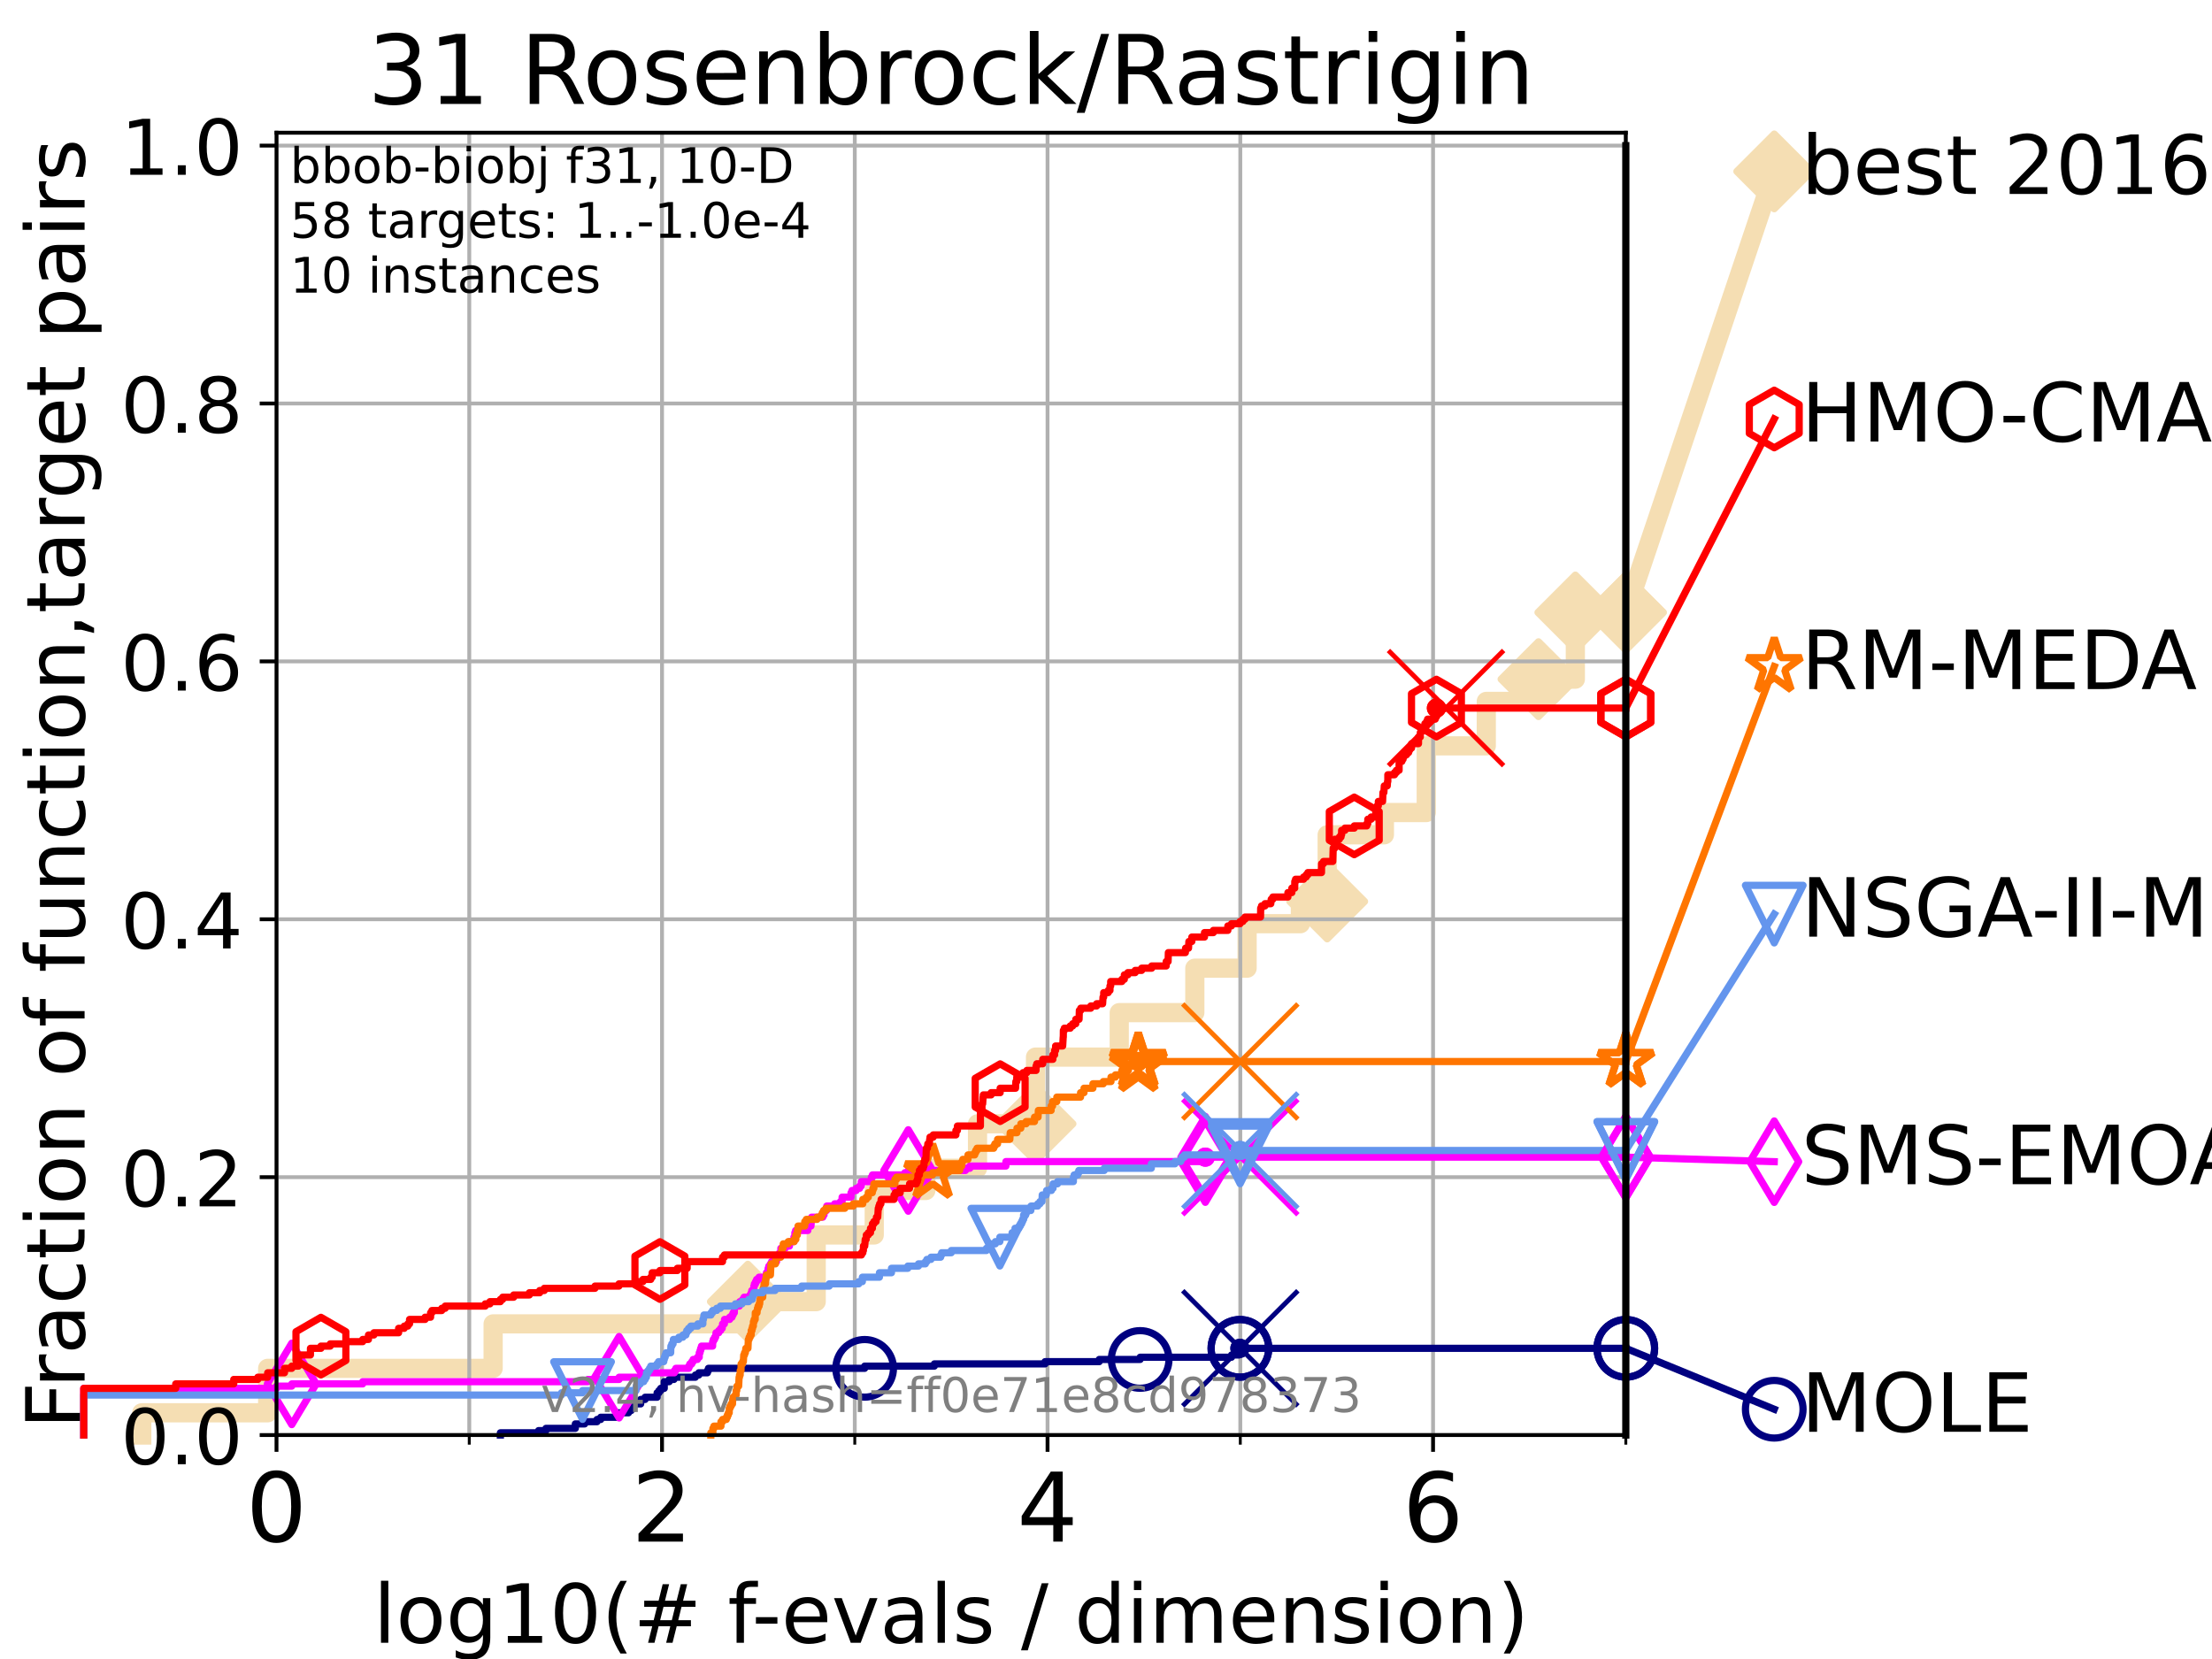 <?xml version="1.0" encoding="utf-8" standalone="no"?>
<!DOCTYPE svg PUBLIC "-//W3C//DTD SVG 1.1//EN"
  "http://www.w3.org/Graphics/SVG/1.1/DTD/svg11.dtd">
<!-- Created with matplotlib (https://matplotlib.org/) -->
<svg height="345.6pt" version="1.1" viewBox="0 0 460.8 345.6" width="460.8pt" xmlns="http://www.w3.org/2000/svg" xmlns:xlink="http://www.w3.org/1999/xlink">
 <defs>
  <style type="text/css">*{stroke-linecap:butt;stroke-linejoin:round;}</style>
 </defs>
 <g id="figure_1">
  <g id="patch_1">
   <path d="M 0 345.6 
L 460.8 345.6 
L 460.8 0 
L 0 0 
z
" style="fill:#ffffff;"/>
  </g>
  <g id="axes_1">
   <g id="patch_2">
    <path d="M 57.6 298.944 
L 338.688 298.944 
L 338.688 27.648 
L 57.6 27.648 
z
" style="fill:#ffffff;"/>
   </g>
   <g id="line2d_1">
    <path d="M 29.533 298.944 
L 29.533 294.313 
L 55.763 294.313 
L 55.763 285.05 
L 102.729 285.05 
L 102.729 275.788 
L 155.792 275.788 
L 155.792 271.157 
L 170.031 271.157 
L 170.031 257.263 
L 182.122 257.263 
L 182.122 248.001 
L 192.877 248.001 
L 192.877 243.37 
L 203.636 243.37 
L 203.636 234.107 
L 215.715 234.107 
L 215.715 220.214 
L 233.159 220.214 
L 233.159 210.951 
L 248.905 210.951 
L 248.905 201.689 
L 259.795 201.689 
L 259.795 192.426 
L 270.897 192.426 
L 270.897 187.795 
L 276.476 187.795 
L 276.476 173.901 
L 288.393 173.901 
L 288.393 169.27 
L 297.114 169.27 
L 297.114 155.377 
L 309.621 155.377 
L 309.621 146.114 
L 320.494 146.114 
L 320.494 141.483 
L 328.175 141.483 
L 328.175 127.589 
L 338.688 127.589 
" style="fill:none;stroke:#f5deb3;stroke-linecap:square;stroke-width:4;"/>
   </g>
   <g id="line2d_2">
    <defs>
     <path d="M -0 7.778 
L 7.778 0 
L 0 -7.778 
L -7.778 -0 
z
" id="m6e7a56d9e7" style="stroke:#f5deb3;stroke-linejoin:miter;stroke-width:1.5;"/>
    </defs>
    <g>
     <use style="fill:#f5deb3;stroke:#f5deb3;stroke-linejoin:miter;stroke-width:1.5;" x="155.792" xlink:href="#m6e7a56d9e7" y="271.157"/>
     <use style="fill:#f5deb3;stroke:#f5deb3;stroke-linejoin:miter;stroke-width:1.5;" x="215.715" xlink:href="#m6e7a56d9e7" y="234.107"/>
     <use style="fill:#f5deb3;stroke:#f5deb3;stroke-linejoin:miter;stroke-width:1.5;" x="276.476" xlink:href="#m6e7a56d9e7" y="187.795"/>
     <use style="fill:#f5deb3;stroke:#f5deb3;stroke-linejoin:miter;stroke-width:1.5;" x="320.494" xlink:href="#m6e7a56d9e7" y="141.483"/>
     <use style="fill:#f5deb3;stroke:#f5deb3;stroke-linejoin:miter;stroke-width:1.5;" x="328.175" xlink:href="#m6e7a56d9e7" y="127.589"/>
     <use style="fill:#f5deb3;stroke:#f5deb3;stroke-linejoin:miter;stroke-width:1.5;" x="338.688" xlink:href="#m6e7a56d9e7" y="127.589"/>
    </g>
   </g>
   <g id="line2d_3">
    <path style="fill:none;stroke:#f5deb3;stroke-linecap:square;stroke-width:4;"/>
    <g/>
   </g>
   <g id="line2d_4">
    <path d="M 338.688 127.589 
L 369.608 35.706 
" style="fill:none;stroke:#f5deb3;stroke-linecap:square;stroke-width:4;"/>
    <g>
     <use style="fill:#f5deb3;stroke:#f5deb3;stroke-linejoin:miter;stroke-width:1.5;" x="338.688" xlink:href="#m6e7a56d9e7" y="127.589"/>
     <use style="fill:#f5deb3;stroke:#f5deb3;stroke-linejoin:miter;stroke-width:1.5;" x="369.608" xlink:href="#m6e7a56d9e7" y="35.706"/>
    </g>
   </g>
   <g id="matplotlib.axis_1">
    <g id="xtick_1">
     <g id="line2d_5">
      <path clip-path="url(#pf11c618d71)" d="M 57.6 298.944 
L 57.6 27.648 
" style="fill:none;stroke:#b0b0b0;stroke-linecap:square;stroke-width:0.8;"/>
     </g>
     <g id="line2d_6">
      <defs>
       <path d="M 0 0 
L 0 3.5 
" id="m8fb77d342a" style="stroke:#000000;stroke-width:0.8;"/>
      </defs>
      <g>
       <use style="stroke:#000000;stroke-width:0.8;" x="57.6" xlink:href="#m8fb77d342a" y="298.944"/>
      </g>
     </g>
     <g id="text_1">
      <!-- 0 -->
      <g transform="translate(51.237 321.141)scale(0.2 -0.2)">
       <defs>
        <path d="M 31.781 66.406 
Q 24.172 66.406 20.328 58.906 
Q 16.5 51.422 16.5 36.375 
Q 16.5 21.391 20.328 13.891 
Q 24.172 6.391 31.781 6.391 
Q 39.453 6.391 43.281 13.891 
Q 47.125 21.391 47.125 36.375 
Q 47.125 51.422 43.281 58.906 
Q 39.453 66.406 31.781 66.406 
z
M 31.781 74.219 
Q 44.047 74.219 50.516 64.516 
Q 56.984 54.828 56.984 36.375 
Q 56.984 17.969 50.516 8.266 
Q 44.047 -1.422 31.781 -1.422 
Q 19.531 -1.422 13.062 8.266 
Q 6.594 17.969 6.594 36.375 
Q 6.594 54.828 13.062 64.516 
Q 19.531 74.219 31.781 74.219 
z
" id="DejaVuSans-48"/>
       </defs>
       <use xlink:href="#DejaVuSans-48"/>
      </g>
     </g>
    </g>
    <g id="xtick_2">
     <g id="line2d_7">
      <path clip-path="url(#pf11c618d71)" d="M 137.911 298.944 
L 137.911 27.648 
" style="fill:none;stroke:#b0b0b0;stroke-linecap:square;stroke-width:0.8;"/>
     </g>
     <g id="line2d_8">
      <g>
       <use style="stroke:#000000;stroke-width:0.8;" x="137.911" xlink:href="#m8fb77d342a" y="298.944"/>
      </g>
     </g>
     <g id="text_2">
      <!-- 2 -->
      <g transform="translate(131.548 321.141)scale(0.2 -0.2)">
       <defs>
        <path d="M 19.188 8.297 
L 53.609 8.297 
L 53.609 0 
L 7.328 0 
L 7.328 8.297 
Q 12.938 14.109 22.625 23.891 
Q 32.328 33.688 34.812 36.531 
Q 39.547 41.844 41.422 45.531 
Q 43.312 49.219 43.312 52.781 
Q 43.312 58.594 39.234 62.25 
Q 35.156 65.922 28.609 65.922 
Q 23.969 65.922 18.812 64.312 
Q 13.672 62.703 7.812 59.422 
L 7.812 69.391 
Q 13.766 71.781 18.938 73 
Q 24.125 74.219 28.422 74.219 
Q 39.75 74.219 46.484 68.547 
Q 53.219 62.891 53.219 53.422 
Q 53.219 48.922 51.531 44.891 
Q 49.859 40.875 45.406 35.406 
Q 44.188 33.984 37.641 27.219 
Q 31.109 20.453 19.188 8.297 
z
" id="DejaVuSans-50"/>
       </defs>
       <use xlink:href="#DejaVuSans-50"/>
      </g>
     </g>
    </g>
    <g id="xtick_3">
     <g id="line2d_9">
      <path clip-path="url(#pf11c618d71)" d="M 218.222 298.944 
L 218.222 27.648 
" style="fill:none;stroke:#b0b0b0;stroke-linecap:square;stroke-width:0.8;"/>
     </g>
     <g id="line2d_10">
      <g>
       <use style="stroke:#000000;stroke-width:0.8;" x="218.222" xlink:href="#m8fb77d342a" y="298.944"/>
      </g>
     </g>
     <g id="text_3">
      <!-- 4 -->
      <g transform="translate(211.859 321.141)scale(0.2 -0.2)">
       <defs>
        <path d="M 37.797 64.312 
L 12.891 25.391 
L 37.797 25.391 
z
M 35.203 72.906 
L 47.609 72.906 
L 47.609 25.391 
L 58.016 25.391 
L 58.016 17.188 
L 47.609 17.188 
L 47.609 0 
L 37.797 0 
L 37.797 17.188 
L 4.891 17.188 
L 4.891 26.703 
z
" id="DejaVuSans-52"/>
       </defs>
       <use xlink:href="#DejaVuSans-52"/>
      </g>
     </g>
    </g>
    <g id="xtick_4">
     <g id="line2d_11">
      <path clip-path="url(#pf11c618d71)" d="M 298.533 298.944 
L 298.533 27.648 
" style="fill:none;stroke:#b0b0b0;stroke-linecap:square;stroke-width:0.8;"/>
     </g>
     <g id="line2d_12">
      <g>
       <use style="stroke:#000000;stroke-width:0.8;" x="298.533" xlink:href="#m8fb77d342a" y="298.944"/>
      </g>
     </g>
     <g id="text_4">
      <!-- 6 -->
      <g transform="translate(292.17 321.141)scale(0.2 -0.2)">
       <defs>
        <path d="M 33.016 40.375 
Q 26.375 40.375 22.484 35.828 
Q 18.609 31.297 18.609 23.391 
Q 18.609 15.531 22.484 10.953 
Q 26.375 6.391 33.016 6.391 
Q 39.656 6.391 43.531 10.953 
Q 47.406 15.531 47.406 23.391 
Q 47.406 31.297 43.531 35.828 
Q 39.656 40.375 33.016 40.375 
z
M 52.594 71.297 
L 52.594 62.312 
Q 48.875 64.062 45.094 64.984 
Q 41.312 65.922 37.594 65.922 
Q 27.828 65.922 22.672 59.328 
Q 17.531 52.734 16.797 39.406 
Q 19.672 43.656 24.016 45.922 
Q 28.375 48.188 33.594 48.188 
Q 44.578 48.188 50.953 41.516 
Q 57.328 34.859 57.328 23.391 
Q 57.328 12.156 50.688 5.359 
Q 44.047 -1.422 33.016 -1.422 
Q 20.359 -1.422 13.672 8.266 
Q 6.984 17.969 6.984 36.375 
Q 6.984 53.656 15.188 63.938 
Q 23.391 74.219 37.203 74.219 
Q 40.922 74.219 44.703 73.484 
Q 48.484 72.75 52.594 71.297 
z
" id="DejaVuSans-54"/>
       </defs>
       <use xlink:href="#DejaVuSans-54"/>
      </g>
     </g>
    </g>
    <g id="xtick_5">
     <g id="line2d_13">
      <path clip-path="url(#pf11c618d71)" d="M 97.755 298.944 
L 97.755 27.648 
" style="fill:none;stroke:#b0b0b0;stroke-linecap:square;stroke-width:0.8;"/>
     </g>
     <g id="line2d_14">
      <defs>
       <path d="M 0 0 
L 0 2 
" id="m0c5ea37cd2" style="stroke:#000000;stroke-width:0.6;"/>
      </defs>
      <g>
       <use style="stroke:#000000;stroke-width:0.6;" x="97.755" xlink:href="#m0c5ea37cd2" y="298.944"/>
      </g>
     </g>
    </g>
    <g id="xtick_6">
     <g id="line2d_15">
      <path clip-path="url(#pf11c618d71)" d="M 178.066 298.944 
L 178.066 27.648 
" style="fill:none;stroke:#b0b0b0;stroke-linecap:square;stroke-width:0.8;"/>
     </g>
     <g id="line2d_16">
      <g>
       <use style="stroke:#000000;stroke-width:0.6;" x="178.066" xlink:href="#m0c5ea37cd2" y="298.944"/>
      </g>
     </g>
    </g>
    <g id="xtick_7">
     <g id="line2d_17">
      <path clip-path="url(#pf11c618d71)" d="M 258.377 298.944 
L 258.377 27.648 
" style="fill:none;stroke:#b0b0b0;stroke-linecap:square;stroke-width:0.8;"/>
     </g>
     <g id="line2d_18">
      <g>
       <use style="stroke:#000000;stroke-width:0.6;" x="258.377" xlink:href="#m0c5ea37cd2" y="298.944"/>
      </g>
     </g>
    </g>
    <g id="xtick_8">
     <g id="line2d_19">
      <path clip-path="url(#pf11c618d71)" d="M 338.688 298.944 
L 338.688 27.648 
" style="fill:none;stroke:#b0b0b0;stroke-linecap:square;stroke-width:0.8;"/>
     </g>
     <g id="line2d_20">
      <g>
       <use style="stroke:#000000;stroke-width:0.6;" x="338.688" xlink:href="#m0c5ea37cd2" y="298.944"/>
      </g>
     </g>
    </g>
    <g id="text_5">
     <!-- log10(# f-evals / dimension) -->
     <g transform="translate(77.764 342.218)scale(0.17 -0.17)">
      <defs>
       <path d="M 9.422 75.984 
L 18.406 75.984 
L 18.406 0 
L 9.422 0 
z
" id="DejaVuSans-108"/>
       <path d="M 30.609 48.391 
Q 23.391 48.391 19.188 42.75 
Q 14.984 37.109 14.984 27.297 
Q 14.984 17.484 19.156 11.844 
Q 23.344 6.203 30.609 6.203 
Q 37.797 6.203 41.984 11.859 
Q 46.188 17.531 46.188 27.297 
Q 46.188 37.016 41.984 42.703 
Q 37.797 48.391 30.609 48.391 
z
M 30.609 56 
Q 42.328 56 49.016 48.375 
Q 55.719 40.766 55.719 27.297 
Q 55.719 13.875 49.016 6.219 
Q 42.328 -1.422 30.609 -1.422 
Q 18.844 -1.422 12.172 6.219 
Q 5.516 13.875 5.516 27.297 
Q 5.516 40.766 12.172 48.375 
Q 18.844 56 30.609 56 
z
" id="DejaVuSans-111"/>
       <path d="M 45.406 27.984 
Q 45.406 37.75 41.375 43.109 
Q 37.359 48.484 30.078 48.484 
Q 22.859 48.484 18.828 43.109 
Q 14.797 37.75 14.797 27.984 
Q 14.797 18.266 18.828 12.891 
Q 22.859 7.516 30.078 7.516 
Q 37.359 7.516 41.375 12.891 
Q 45.406 18.266 45.406 27.984 
z
M 54.391 6.781 
Q 54.391 -7.172 48.188 -13.984 
Q 42 -20.797 29.203 -20.797 
Q 24.469 -20.797 20.266 -20.094 
Q 16.062 -19.391 12.109 -17.922 
L 12.109 -9.188 
Q 16.062 -11.328 19.922 -12.344 
Q 23.781 -13.375 27.781 -13.375 
Q 36.625 -13.375 41.016 -8.766 
Q 45.406 -4.156 45.406 5.172 
L 45.406 9.625 
Q 42.625 4.781 38.281 2.391 
Q 33.938 0 27.875 0 
Q 17.828 0 11.672 7.656 
Q 5.516 15.328 5.516 27.984 
Q 5.516 40.672 11.672 48.328 
Q 17.828 56 27.875 56 
Q 33.938 56 38.281 53.609 
Q 42.625 51.219 45.406 46.391 
L 45.406 54.688 
L 54.391 54.688 
z
" id="DejaVuSans-103"/>
       <path d="M 12.406 8.297 
L 28.516 8.297 
L 28.516 63.922 
L 10.984 60.406 
L 10.984 69.391 
L 28.422 72.906 
L 38.281 72.906 
L 38.281 8.297 
L 54.391 8.297 
L 54.391 0 
L 12.406 0 
z
" id="DejaVuSans-49"/>
       <path d="M 31 75.875 
Q 24.469 64.656 21.281 53.656 
Q 18.109 42.672 18.109 31.391 
Q 18.109 20.125 21.312 9.062 
Q 24.516 -2 31 -13.188 
L 23.188 -13.188 
Q 15.875 -1.703 12.234 9.375 
Q 8.594 20.453 8.594 31.391 
Q 8.594 42.281 12.203 53.312 
Q 15.828 64.359 23.188 75.875 
z
" id="DejaVuSans-40"/>
       <path d="M 51.125 44 
L 36.922 44 
L 32.812 27.688 
L 47.125 27.688 
z
M 43.797 71.781 
L 38.719 51.516 
L 52.984 51.516 
L 58.109 71.781 
L 65.922 71.781 
L 60.891 51.516 
L 76.125 51.516 
L 76.125 44 
L 58.984 44 
L 54.984 27.688 
L 70.516 27.688 
L 70.516 20.219 
L 53.078 20.219 
L 48 0 
L 40.188 0 
L 45.219 20.219 
L 30.906 20.219 
L 25.875 0 
L 18.016 0 
L 23.094 20.219 
L 7.719 20.219 
L 7.719 27.688 
L 24.906 27.688 
L 29 44 
L 13.281 44 
L 13.281 51.516 
L 30.906 51.516 
L 35.891 71.781 
z
" id="DejaVuSans-35"/>
       <path id="DejaVuSans-32"/>
       <path d="M 37.109 75.984 
L 37.109 68.5 
L 28.516 68.5 
Q 23.688 68.5 21.797 66.547 
Q 19.922 64.594 19.922 59.516 
L 19.922 54.688 
L 34.719 54.688 
L 34.719 47.703 
L 19.922 47.703 
L 19.922 0 
L 10.891 0 
L 10.891 47.703 
L 2.297 47.703 
L 2.297 54.688 
L 10.891 54.688 
L 10.891 58.5 
Q 10.891 67.625 15.141 71.797 
Q 19.391 75.984 28.609 75.984 
z
" id="DejaVuSans-102"/>
       <path d="M 4.891 31.391 
L 31.203 31.391 
L 31.203 23.391 
L 4.891 23.391 
z
" id="DejaVuSans-45"/>
       <path d="M 56.203 29.594 
L 56.203 25.203 
L 14.891 25.203 
Q 15.484 15.922 20.484 11.062 
Q 25.484 6.203 34.422 6.203 
Q 39.594 6.203 44.453 7.469 
Q 49.312 8.734 54.109 11.281 
L 54.109 2.781 
Q 49.266 0.734 44.188 -0.344 
Q 39.109 -1.422 33.891 -1.422 
Q 20.797 -1.422 13.156 6.188 
Q 5.516 13.812 5.516 26.812 
Q 5.516 40.234 12.766 48.109 
Q 20.016 56 32.328 56 
Q 43.359 56 49.781 48.891 
Q 56.203 41.797 56.203 29.594 
z
M 47.219 32.234 
Q 47.125 39.594 43.094 43.984 
Q 39.062 48.391 32.422 48.391 
Q 24.906 48.391 20.391 44.141 
Q 15.875 39.891 15.188 32.172 
z
" id="DejaVuSans-101"/>
       <path d="M 2.984 54.688 
L 12.5 54.688 
L 29.594 8.797 
L 46.688 54.688 
L 56.203 54.688 
L 35.688 0 
L 23.484 0 
z
" id="DejaVuSans-118"/>
       <path d="M 34.281 27.484 
Q 23.391 27.484 19.188 25 
Q 14.984 22.516 14.984 16.5 
Q 14.984 11.719 18.141 8.906 
Q 21.297 6.109 26.703 6.109 
Q 34.188 6.109 38.703 11.406 
Q 43.219 16.703 43.219 25.484 
L 43.219 27.484 
z
M 52.203 31.203 
L 52.203 0 
L 43.219 0 
L 43.219 8.297 
Q 40.141 3.328 35.547 0.953 
Q 30.953 -1.422 24.312 -1.422 
Q 15.922 -1.422 10.953 3.297 
Q 6 8.016 6 15.922 
Q 6 25.141 12.172 29.828 
Q 18.359 34.516 30.609 34.516 
L 43.219 34.516 
L 43.219 35.406 
Q 43.219 41.609 39.141 45 
Q 35.062 48.391 27.688 48.391 
Q 23 48.391 18.547 47.266 
Q 14.109 46.141 10.016 43.891 
L 10.016 52.203 
Q 14.938 54.109 19.578 55.047 
Q 24.219 56 28.609 56 
Q 40.484 56 46.344 49.844 
Q 52.203 43.703 52.203 31.203 
z
" id="DejaVuSans-97"/>
       <path d="M 44.281 53.078 
L 44.281 44.578 
Q 40.484 46.531 36.375 47.5 
Q 32.281 48.484 27.875 48.484 
Q 21.188 48.484 17.844 46.438 
Q 14.5 44.391 14.5 40.281 
Q 14.5 37.156 16.891 35.375 
Q 19.281 33.594 26.516 31.984 
L 29.594 31.297 
Q 39.156 29.25 43.188 25.516 
Q 47.219 21.781 47.219 15.094 
Q 47.219 7.469 41.188 3.016 
Q 35.156 -1.422 24.609 -1.422 
Q 20.219 -1.422 15.453 -0.562 
Q 10.688 0.297 5.422 2 
L 5.422 11.281 
Q 10.406 8.688 15.234 7.391 
Q 20.062 6.109 24.812 6.109 
Q 31.156 6.109 34.562 8.281 
Q 37.984 10.453 37.984 14.406 
Q 37.984 18.062 35.516 20.016 
Q 33.062 21.969 24.703 23.781 
L 21.578 24.516 
Q 13.234 26.266 9.516 29.906 
Q 5.812 33.547 5.812 39.891 
Q 5.812 47.609 11.281 51.797 
Q 16.75 56 26.812 56 
Q 31.781 56 36.172 55.266 
Q 40.578 54.547 44.281 53.078 
z
" id="DejaVuSans-115"/>
       <path d="M 25.391 72.906 
L 33.688 72.906 
L 8.297 -9.281 
L 0 -9.281 
z
" id="DejaVuSans-47"/>
       <path d="M 45.406 46.391 
L 45.406 75.984 
L 54.391 75.984 
L 54.391 0 
L 45.406 0 
L 45.406 8.203 
Q 42.578 3.328 38.25 0.953 
Q 33.938 -1.422 27.875 -1.422 
Q 17.969 -1.422 11.734 6.484 
Q 5.516 14.406 5.516 27.297 
Q 5.516 40.188 11.734 48.094 
Q 17.969 56 27.875 56 
Q 33.938 56 38.25 53.625 
Q 42.578 51.266 45.406 46.391 
z
M 14.797 27.297 
Q 14.797 17.391 18.875 11.75 
Q 22.953 6.109 30.078 6.109 
Q 37.203 6.109 41.297 11.75 
Q 45.406 17.391 45.406 27.297 
Q 45.406 37.203 41.297 42.844 
Q 37.203 48.484 30.078 48.484 
Q 22.953 48.484 18.875 42.844 
Q 14.797 37.203 14.797 27.297 
z
" id="DejaVuSans-100"/>
       <path d="M 9.422 54.688 
L 18.406 54.688 
L 18.406 0 
L 9.422 0 
z
M 9.422 75.984 
L 18.406 75.984 
L 18.406 64.594 
L 9.422 64.594 
z
" id="DejaVuSans-105"/>
       <path d="M 52 44.188 
Q 55.375 50.25 60.062 53.125 
Q 64.75 56 71.094 56 
Q 79.641 56 84.281 50.016 
Q 88.922 44.047 88.922 33.016 
L 88.922 0 
L 79.891 0 
L 79.891 32.719 
Q 79.891 40.578 77.094 44.375 
Q 74.312 48.188 68.609 48.188 
Q 61.625 48.188 57.562 43.547 
Q 53.516 38.922 53.516 30.906 
L 53.516 0 
L 44.484 0 
L 44.484 32.719 
Q 44.484 40.625 41.703 44.406 
Q 38.922 48.188 33.109 48.188 
Q 26.219 48.188 22.156 43.531 
Q 18.109 38.875 18.109 30.906 
L 18.109 0 
L 9.078 0 
L 9.078 54.688 
L 18.109 54.688 
L 18.109 46.188 
Q 21.188 51.219 25.484 53.609 
Q 29.781 56 35.688 56 
Q 41.656 56 45.828 52.969 
Q 50 49.953 52 44.188 
z
" id="DejaVuSans-109"/>
       <path d="M 54.891 33.016 
L 54.891 0 
L 45.906 0 
L 45.906 32.719 
Q 45.906 40.484 42.875 44.328 
Q 39.844 48.188 33.797 48.188 
Q 26.516 48.188 22.312 43.547 
Q 18.109 38.922 18.109 30.906 
L 18.109 0 
L 9.078 0 
L 9.078 54.688 
L 18.109 54.688 
L 18.109 46.188 
Q 21.344 51.125 25.703 53.562 
Q 30.078 56 35.797 56 
Q 45.219 56 50.047 50.172 
Q 54.891 44.344 54.891 33.016 
z
" id="DejaVuSans-110"/>
       <path d="M 8.016 75.875 
L 15.828 75.875 
Q 23.141 64.359 26.781 53.312 
Q 30.422 42.281 30.422 31.391 
Q 30.422 20.453 26.781 9.375 
Q 23.141 -1.703 15.828 -13.188 
L 8.016 -13.188 
Q 14.5 -2 17.703 9.062 
Q 20.906 20.125 20.906 31.391 
Q 20.906 42.672 17.703 53.656 
Q 14.5 64.656 8.016 75.875 
z
" id="DejaVuSans-41"/>
      </defs>
      <use xlink:href="#DejaVuSans-108"/>
      <use x="27.783" xlink:href="#DejaVuSans-111"/>
      <use x="88.965" xlink:href="#DejaVuSans-103"/>
      <use x="152.441" xlink:href="#DejaVuSans-49"/>
      <use x="216.064" xlink:href="#DejaVuSans-48"/>
      <use x="279.688" xlink:href="#DejaVuSans-40"/>
      <use x="318.701" xlink:href="#DejaVuSans-35"/>
      <use x="402.49" xlink:href="#DejaVuSans-32"/>
      <use x="434.277" xlink:href="#DejaVuSans-102"/>
      <use x="463.982" xlink:href="#DejaVuSans-45"/>
      <use x="500.066" xlink:href="#DejaVuSans-101"/>
      <use x="561.59" xlink:href="#DejaVuSans-118"/>
      <use x="620.77" xlink:href="#DejaVuSans-97"/>
      <use x="682.049" xlink:href="#DejaVuSans-108"/>
      <use x="709.832" xlink:href="#DejaVuSans-115"/>
      <use x="761.932" xlink:href="#DejaVuSans-32"/>
      <use x="793.719" xlink:href="#DejaVuSans-47"/>
      <use x="827.41" xlink:href="#DejaVuSans-32"/>
      <use x="859.197" xlink:href="#DejaVuSans-100"/>
      <use x="922.674" xlink:href="#DejaVuSans-105"/>
      <use x="950.457" xlink:href="#DejaVuSans-109"/>
      <use x="1047.869" xlink:href="#DejaVuSans-101"/>
      <use x="1109.393" xlink:href="#DejaVuSans-110"/>
      <use x="1172.771" xlink:href="#DejaVuSans-115"/>
      <use x="1224.871" xlink:href="#DejaVuSans-105"/>
      <use x="1252.654" xlink:href="#DejaVuSans-111"/>
      <use x="1313.836" xlink:href="#DejaVuSans-110"/>
      <use x="1377.215" xlink:href="#DejaVuSans-41"/>
     </g>
    </g>
   </g>
   <g id="matplotlib.axis_2">
    <g id="ytick_1">
     <g id="line2d_21">
      <path clip-path="url(#pf11c618d71)" d="M 57.6 298.944 
L 338.688 298.944 
" style="fill:none;stroke:#b0b0b0;stroke-linecap:square;stroke-width:0.8;"/>
     </g>
     <g id="line2d_22">
      <defs>
       <path d="M 0 0 
L -3.5 0 
" id="m6a66c6e951" style="stroke:#000000;stroke-width:0.8;"/>
      </defs>
      <g>
       <use style="stroke:#000000;stroke-width:0.8;" x="57.6" xlink:href="#m6a66c6e951" y="298.944"/>
      </g>
     </g>
     <g id="text_6">
      <!-- 0.0 -->
      <g transform="translate(25.155 305.023)scale(0.16 -0.16)">
       <defs>
        <path d="M 10.688 12.406 
L 21 12.406 
L 21 0 
L 10.688 0 
z
" id="DejaVuSans-46"/>
       </defs>
       <use xlink:href="#DejaVuSans-48"/>
       <use x="63.623" xlink:href="#DejaVuSans-46"/>
       <use x="95.41" xlink:href="#DejaVuSans-48"/>
      </g>
     </g>
    </g>
    <g id="ytick_2">
     <g id="line2d_23">
      <path clip-path="url(#pf11c618d71)" d="M 57.6 245.222 
L 338.688 245.222 
" style="fill:none;stroke:#b0b0b0;stroke-linecap:square;stroke-width:0.8;"/>
     </g>
     <g id="line2d_24">
      <g>
       <use style="stroke:#000000;stroke-width:0.8;" x="57.6" xlink:href="#m6a66c6e951" y="245.222"/>
      </g>
     </g>
     <g id="text_7">
      <!-- 0.2 -->
      <g transform="translate(25.155 251.301)scale(0.16 -0.16)">
       <use xlink:href="#DejaVuSans-48"/>
       <use x="63.623" xlink:href="#DejaVuSans-46"/>
       <use x="95.41" xlink:href="#DejaVuSans-50"/>
      </g>
     </g>
    </g>
    <g id="ytick_3">
     <g id="line2d_25">
      <path clip-path="url(#pf11c618d71)" d="M 57.6 191.5 
L 338.688 191.5 
" style="fill:none;stroke:#b0b0b0;stroke-linecap:square;stroke-width:0.8;"/>
     </g>
     <g id="line2d_26">
      <g>
       <use style="stroke:#000000;stroke-width:0.8;" x="57.6" xlink:href="#m6a66c6e951" y="191.5"/>
      </g>
     </g>
     <g id="text_8">
      <!-- 0.4 -->
      <g transform="translate(25.155 197.579)scale(0.16 -0.16)">
       <use xlink:href="#DejaVuSans-48"/>
       <use x="63.623" xlink:href="#DejaVuSans-46"/>
       <use x="95.41" xlink:href="#DejaVuSans-52"/>
      </g>
     </g>
    </g>
    <g id="ytick_4">
     <g id="line2d_27">
      <path clip-path="url(#pf11c618d71)" d="M 57.6 137.778 
L 338.688 137.778 
" style="fill:none;stroke:#b0b0b0;stroke-linecap:square;stroke-width:0.8;"/>
     </g>
     <g id="line2d_28">
      <g>
       <use style="stroke:#000000;stroke-width:0.8;" x="57.6" xlink:href="#m6a66c6e951" y="137.778"/>
      </g>
     </g>
     <g id="text_9">
      <!-- 0.6 -->
      <g transform="translate(25.155 143.857)scale(0.16 -0.16)">
       <use xlink:href="#DejaVuSans-48"/>
       <use x="63.623" xlink:href="#DejaVuSans-46"/>
       <use x="95.41" xlink:href="#DejaVuSans-54"/>
      </g>
     </g>
    </g>
    <g id="ytick_5">
     <g id="line2d_29">
      <path clip-path="url(#pf11c618d71)" d="M 57.6 84.056 
L 338.688 84.056 
" style="fill:none;stroke:#b0b0b0;stroke-linecap:square;stroke-width:0.8;"/>
     </g>
     <g id="line2d_30">
      <g>
       <use style="stroke:#000000;stroke-width:0.8;" x="57.6" xlink:href="#m6a66c6e951" y="84.056"/>
      </g>
     </g>
     <g id="text_10">
      <!-- 0.8 -->
      <g transform="translate(25.155 90.135)scale(0.16 -0.16)">
       <defs>
        <path d="M 31.781 34.625 
Q 24.75 34.625 20.719 30.859 
Q 16.703 27.094 16.703 20.516 
Q 16.703 13.922 20.719 10.156 
Q 24.75 6.391 31.781 6.391 
Q 38.812 6.391 42.859 10.172 
Q 46.922 13.969 46.922 20.516 
Q 46.922 27.094 42.891 30.859 
Q 38.875 34.625 31.781 34.625 
z
M 21.922 38.812 
Q 15.578 40.375 12.031 44.719 
Q 8.5 49.078 8.5 55.328 
Q 8.5 64.062 14.719 69.141 
Q 20.953 74.219 31.781 74.219 
Q 42.672 74.219 48.875 69.141 
Q 55.078 64.062 55.078 55.328 
Q 55.078 49.078 51.531 44.719 
Q 48 40.375 41.703 38.812 
Q 48.828 37.156 52.797 32.312 
Q 56.781 27.484 56.781 20.516 
Q 56.781 9.906 50.312 4.234 
Q 43.844 -1.422 31.781 -1.422 
Q 19.734 -1.422 13.25 4.234 
Q 6.781 9.906 6.781 20.516 
Q 6.781 27.484 10.781 32.312 
Q 14.797 37.156 21.922 38.812 
z
M 18.312 54.391 
Q 18.312 48.734 21.844 45.562 
Q 25.391 42.391 31.781 42.391 
Q 38.141 42.391 41.719 45.562 
Q 45.312 48.734 45.312 54.391 
Q 45.312 60.062 41.719 63.234 
Q 38.141 66.406 31.781 66.406 
Q 25.391 66.406 21.844 63.234 
Q 18.312 60.062 18.312 54.391 
z
" id="DejaVuSans-56"/>
       </defs>
       <use xlink:href="#DejaVuSans-48"/>
       <use x="63.623" xlink:href="#DejaVuSans-46"/>
       <use x="95.41" xlink:href="#DejaVuSans-56"/>
      </g>
     </g>
    </g>
    <g id="ytick_6">
     <g id="line2d_31">
      <path clip-path="url(#pf11c618d71)" d="M 57.6 30.334 
L 338.688 30.334 
" style="fill:none;stroke:#b0b0b0;stroke-linecap:square;stroke-width:0.8;"/>
     </g>
     <g id="line2d_32">
      <g>
       <use style="stroke:#000000;stroke-width:0.8;" x="57.6" xlink:href="#m6a66c6e951" y="30.334"/>
      </g>
     </g>
     <g id="text_11">
      <!-- 1.0 -->
      <g transform="translate(25.155 36.413)scale(0.16 -0.16)">
       <use xlink:href="#DejaVuSans-49"/>
       <use x="63.623" xlink:href="#DejaVuSans-46"/>
       <use x="95.41" xlink:href="#DejaVuSans-48"/>
      </g>
     </g>
    </g>
    <g id="text_12">
     <!-- Fraction of function,target pairs -->
     <g transform="translate(17.62 297.681)rotate(-90)scale(0.17 -0.17)">
      <defs>
       <path d="M 9.812 72.906 
L 51.703 72.906 
L 51.703 64.594 
L 19.672 64.594 
L 19.672 43.109 
L 48.578 43.109 
L 48.578 34.812 
L 19.672 34.812 
L 19.672 0 
L 9.812 0 
z
" id="DejaVuSans-70"/>
       <path d="M 41.109 46.297 
Q 39.594 47.172 37.812 47.578 
Q 36.031 48 33.891 48 
Q 26.266 48 22.188 43.047 
Q 18.109 38.094 18.109 28.812 
L 18.109 0 
L 9.078 0 
L 9.078 54.688 
L 18.109 54.688 
L 18.109 46.188 
Q 20.953 51.172 25.484 53.578 
Q 30.031 56 36.531 56 
Q 37.453 56 38.578 55.875 
Q 39.703 55.766 41.062 55.516 
z
" id="DejaVuSans-114"/>
       <path d="M 48.781 52.594 
L 48.781 44.188 
Q 44.969 46.297 41.141 47.344 
Q 37.312 48.391 33.406 48.391 
Q 24.656 48.391 19.812 42.844 
Q 14.984 37.312 14.984 27.297 
Q 14.984 17.281 19.812 11.734 
Q 24.656 6.203 33.406 6.203 
Q 37.312 6.203 41.141 7.25 
Q 44.969 8.297 48.781 10.406 
L 48.781 2.094 
Q 45.016 0.344 40.984 -0.531 
Q 36.969 -1.422 32.422 -1.422 
Q 20.062 -1.422 12.781 6.344 
Q 5.516 14.109 5.516 27.297 
Q 5.516 40.672 12.859 48.328 
Q 20.219 56 33.016 56 
Q 37.156 56 41.109 55.141 
Q 45.062 54.297 48.781 52.594 
z
" id="DejaVuSans-99"/>
       <path d="M 18.312 70.219 
L 18.312 54.688 
L 36.812 54.688 
L 36.812 47.703 
L 18.312 47.703 
L 18.312 18.016 
Q 18.312 11.328 20.141 9.422 
Q 21.969 7.516 27.594 7.516 
L 36.812 7.516 
L 36.812 0 
L 27.594 0 
Q 17.188 0 13.234 3.875 
Q 9.281 7.766 9.281 18.016 
L 9.281 47.703 
L 2.688 47.703 
L 2.688 54.688 
L 9.281 54.688 
L 9.281 70.219 
z
" id="DejaVuSans-116"/>
       <path d="M 8.5 21.578 
L 8.5 54.688 
L 17.484 54.688 
L 17.484 21.922 
Q 17.484 14.156 20.5 10.266 
Q 23.531 6.391 29.594 6.391 
Q 36.859 6.391 41.078 11.031 
Q 45.312 15.672 45.312 23.688 
L 45.312 54.688 
L 54.297 54.688 
L 54.297 0 
L 45.312 0 
L 45.312 8.406 
Q 42.047 3.422 37.719 1 
Q 33.406 -1.422 27.688 -1.422 
Q 18.266 -1.422 13.375 4.438 
Q 8.5 10.297 8.5 21.578 
z
M 31.109 56 
z
" id="DejaVuSans-117"/>
       <path d="M 11.719 12.406 
L 22.016 12.406 
L 22.016 4 
L 14.016 -11.625 
L 7.719 -11.625 
L 11.719 4 
z
" id="DejaVuSans-44"/>
       <path d="M 18.109 8.203 
L 18.109 -20.797 
L 9.078 -20.797 
L 9.078 54.688 
L 18.109 54.688 
L 18.109 46.391 
Q 20.953 51.266 25.266 53.625 
Q 29.594 56 35.594 56 
Q 45.562 56 51.781 48.094 
Q 58.016 40.188 58.016 27.297 
Q 58.016 14.406 51.781 6.484 
Q 45.562 -1.422 35.594 -1.422 
Q 29.594 -1.422 25.266 0.953 
Q 20.953 3.328 18.109 8.203 
z
M 48.688 27.297 
Q 48.688 37.203 44.609 42.844 
Q 40.531 48.484 33.406 48.484 
Q 26.266 48.484 22.188 42.844 
Q 18.109 37.203 18.109 27.297 
Q 18.109 17.391 22.188 11.75 
Q 26.266 6.109 33.406 6.109 
Q 40.531 6.109 44.609 11.75 
Q 48.688 17.391 48.688 27.297 
z
" id="DejaVuSans-112"/>
      </defs>
      <use xlink:href="#DejaVuSans-70"/>
      <use x="50.27" xlink:href="#DejaVuSans-114"/>
      <use x="91.383" xlink:href="#DejaVuSans-97"/>
      <use x="152.662" xlink:href="#DejaVuSans-99"/>
      <use x="207.643" xlink:href="#DejaVuSans-116"/>
      <use x="246.852" xlink:href="#DejaVuSans-105"/>
      <use x="274.635" xlink:href="#DejaVuSans-111"/>
      <use x="335.816" xlink:href="#DejaVuSans-110"/>
      <use x="399.195" xlink:href="#DejaVuSans-32"/>
      <use x="430.982" xlink:href="#DejaVuSans-111"/>
      <use x="492.164" xlink:href="#DejaVuSans-102"/>
      <use x="527.369" xlink:href="#DejaVuSans-32"/>
      <use x="559.156" xlink:href="#DejaVuSans-102"/>
      <use x="594.361" xlink:href="#DejaVuSans-117"/>
      <use x="657.74" xlink:href="#DejaVuSans-110"/>
      <use x="721.119" xlink:href="#DejaVuSans-99"/>
      <use x="776.1" xlink:href="#DejaVuSans-116"/>
      <use x="815.309" xlink:href="#DejaVuSans-105"/>
      <use x="843.092" xlink:href="#DejaVuSans-111"/>
      <use x="904.273" xlink:href="#DejaVuSans-110"/>
      <use x="967.652" xlink:href="#DejaVuSans-44"/>
      <use x="999.439" xlink:href="#DejaVuSans-116"/>
      <use x="1038.648" xlink:href="#DejaVuSans-97"/>
      <use x="1099.928" xlink:href="#DejaVuSans-114"/>
      <use x="1139.291" xlink:href="#DejaVuSans-103"/>
      <use x="1202.768" xlink:href="#DejaVuSans-101"/>
      <use x="1264.291" xlink:href="#DejaVuSans-116"/>
      <use x="1303.5" xlink:href="#DejaVuSans-32"/>
      <use x="1335.287" xlink:href="#DejaVuSans-112"/>
      <use x="1398.764" xlink:href="#DejaVuSans-97"/>
      <use x="1460.043" xlink:href="#DejaVuSans-105"/>
      <use x="1487.826" xlink:href="#DejaVuSans-114"/>
      <use x="1528.939" xlink:href="#DejaVuSans-115"/>
     </g>
    </g>
   </g>
   <g id="line2d_33">
    <defs>
     <path d="M 0 1.5 
C 0.398 1.5 0.779 1.342 1.061 1.061 
C 1.342 0.779 1.5 0.398 1.5 0 
C 1.5 -0.398 1.342 -0.779 1.061 -1.061 
C 0.779 -1.342 0.398 -1.5 0 -1.5 
C -0.398 -1.5 -0.779 -1.342 -1.061 -1.061 
C -1.342 -0.779 -1.5 -0.398 -1.5 0 
C -1.5 0.398 -1.342 0.779 -1.061 1.061 
C -0.779 1.342 -0.398 1.5 0 1.5 
z
" id="m5055dc6060" style="stroke:#f5deb3;"/>
    </defs>
    <g>
     <use style="fill:#f5deb3;stroke:#f5deb3;" x="328.175" xlink:href="#m5055dc6060" y="127.589"/>
     <use style="fill:#f5deb3;stroke:#f5deb3;" x="328.175" xlink:href="#m5055dc6060" y="127.589"/>
    </g>
   </g>
   <g id="line2d_34">
    <defs>
     <path d="M 0 1.5 
C 0.398 1.5 0.779 1.342 1.061 1.061 
C 1.342 0.779 1.5 0.398 1.5 0 
C 1.5 -0.398 1.342 -0.779 1.061 -1.061 
C 0.779 -1.342 0.398 -1.5 0 -1.5 
C -0.398 -1.5 -0.779 -1.342 -1.061 -1.061 
C -1.342 -0.779 -1.5 -0.398 -1.5 0 
C -1.5 0.398 -1.342 0.779 -1.061 1.061 
C -0.779 1.342 -0.398 1.5 0 1.5 
z
" id="m7e206e1faf" style="stroke:#000080;"/>
    </defs>
    <g>
     <use style="fill:#000080;stroke:#000080;" x="258.296" xlink:href="#m7e206e1faf" y="280.882"/>
     <use style="fill:#000080;stroke:#000080;" x="258.296" xlink:href="#m7e206e1faf" y="280.882"/>
    </g>
   </g>
   <g id="line2d_35">
    <path d="M 104.235 298.944 
L 104.235 298.481 
L 112.205 298.481 
L 112.205 298.018 
L 113.735 298.018 
L 113.735 297.555 
L 119.85 297.555 
L 119.85 296.628 
L 121.8 296.628 
L 121.8 296.165 
L 124.369 296.165 
L 124.369 295.702 
L 125.147 295.702 
L 125.147 295.239 
L 128.591 295.239 
L 128.591 294.313 
L 130.927 294.313 
L 130.927 293.85 
L 131.465 293.85 
L 131.465 293.387 
L 131.987 293.387 
L 131.987 292.46 
L 133.466 292.46 
L 133.466 291.534 
L 134.386 291.534 
L 134.386 291.071 
L 136.887 291.071 
L 136.887 290.145 
L 137.271 290.145 
L 137.271 289.682 
L 137.647 289.682 
L 137.647 289.218 
L 138.375 289.218 
L 138.375 287.829 
L 139.414 287.829 
L 139.414 287.366 
L 140.394 287.366 
L 140.394 286.903 
L 144.854 286.903 
L 144.854 286.44 
L 145.576 286.44 
L 145.576 285.977 
L 147.369 285.977 
L 147.369 285.514 
L 147.58 285.514 
L 147.58 285.05 
L 180.123 285.05 
L 180.123 284.587 
L 194.645 284.587 
L 194.645 284.124 
L 217.702 284.124 
L 217.702 283.661 
L 228.987 283.661 
L 228.987 283.198 
L 237.517 283.198 
L 237.517 282.735 
L 256.548 282.735 
L 256.548 282.272 
L 258.084 282.272 
L 258.084 281.809 
L 258.089 281.809 
L 258.089 281.345 
L 258.296 281.345 
L 258.296 280.882 
L 338.688 280.882 
" style="fill:none;stroke:#000080;stroke-linecap:square;stroke-width:1.5;"/>
   </g>
   <g id="line2d_36">
    <defs>
     <path d="M 0 6 
C 1.591 6 3.117 5.368 4.243 4.243 
C 5.368 3.117 6 1.591 6 0 
C 6 -1.591 5.368 -3.117 4.243 -4.243 
C 3.117 -5.368 1.591 -6 0 -6 
C -1.591 -6 -3.117 -5.368 -4.243 -4.243 
C -5.368 -3.117 -6 -1.591 -6 0 
C -6 1.591 -5.368 3.117 -4.243 4.243 
C -3.117 5.368 -1.591 6 0 6 
z
" id="m8523fd9f55" style="stroke:#000080;stroke-width:1.5;"/>
    </defs>
    <g>
     <use style="fill-opacity:0;stroke:#000080;stroke-width:1.5;" x="180.123" xlink:href="#m8523fd9f55" y="285.05"/>
     <use style="fill-opacity:0;stroke:#000080;stroke-width:1.5;" x="237.517" xlink:href="#m8523fd9f55" y="283.198"/>
     <use style="fill-opacity:0;stroke:#000080;stroke-width:1.5;" x="258.296" xlink:href="#m8523fd9f55" y="280.882"/>
     <use style="fill-opacity:0;stroke:#000080;stroke-width:1.5;" x="258.296" xlink:href="#m8523fd9f55" y="280.882"/>
     <use style="fill-opacity:0;stroke:#000080;stroke-width:1.5;" x="338.688" xlink:href="#m8523fd9f55" y="280.882"/>
    </g>
   </g>
   <g id="line2d_37">
    <path style="fill:none;stroke:#000080;stroke-linecap:square;stroke-width:1.5;"/>
    <g/>
   </g>
   <g id="line2d_38">
    <path clip-path="url(#pf11c618d71)" d="M 258.377 280.882 
" style="fill:none;stroke:#000080;stroke-linecap:square;stroke-width:1.5;"/>
    <defs>
     <path d="M -12 12 
L 12 -12 
M -12 -12 
L 12 12 
" id="me351b393ec" style="stroke:#000080;"/>
    </defs>
    <g clip-path="url(#pf11c618d71)">
     <use style="fill:#000080;stroke:#000080;" x="258.377" xlink:href="#me351b393ec" y="280.882"/>
    </g>
   </g>
   <g id="line2d_39">
    <defs>
     <path d="M 0 1.5 
C 0.398 1.5 0.779 1.342 1.061 1.061 
C 1.342 0.779 1.5 0.398 1.5 0 
C 1.5 -0.398 1.342 -0.779 1.061 -1.061 
C 0.779 -1.342 0.398 -1.5 0 -1.5 
C -0.398 -1.5 -0.779 -1.342 -1.061 -1.061 
C -1.342 -0.779 -1.5 -0.398 -1.5 0 
C -1.5 0.398 -1.342 0.779 -1.061 1.061 
C -0.779 1.342 -0.398 1.5 0 1.5 
z
" id="m3ebc019115" style="stroke:#ff00ff;"/>
    </defs>
    <g>
     <use style="fill:#ff00ff;stroke:#ff00ff;" x="251.091" xlink:href="#m3ebc019115" y="241.054"/>
     <use style="fill:#ff00ff;stroke:#ff00ff;" x="251.091" xlink:href="#m3ebc019115" y="241.054"/>
    </g>
   </g>
   <g id="line2d_40">
    <path d="M 17.445 298.944 
L 17.445 289.218 
L 57.6 289.218 
L 57.6 288.755 
L 60.78 288.755 
L 60.78 288.292 
L 75.556 288.292 
L 75.556 287.829 
L 122.447 287.829 
L 122.447 287.366 
L 128.973 287.366 
L 128.973 286.903 
L 133.844 286.903 
L 133.844 286.44 
L 134.407 286.44 
L 134.407 285.977 
L 140.499 285.977 
L 140.499 285.514 
L 140.797 285.514 
L 140.797 285.05 
L 143.477 285.05 
L 143.477 284.587 
L 143.704 284.587 
L 143.704 284.124 
L 144.112 284.124 
L 144.112 283.661 
L 144.391 283.661 
L 144.391 283.198 
L 145.282 283.198 
L 145.282 282.735 
L 145.666 282.735 
L 145.666 281.809 
L 145.833 281.809 
L 145.833 281.345 
L 145.965 281.345 
L 145.965 280.882 
L 146.129 280.882 
L 146.129 280.419 
L 148.45 280.419 
L 148.45 279.493 
L 148.592 279.493 
L 148.592 279.03 
L 148.864 279.03 
L 148.864 278.567 
L 149.077 278.567 
L 149.159 277.64 
L 149.726 277.64 
L 149.726 277.177 
L 150.12 277.177 
L 150.12 276.714 
L 150.455 276.714 
L 150.523 275.788 
L 150.908 275.788 
L 150.924 274.862 
L 151.999 274.862 
L 151.999 274.399 
L 152.489 274.399 
L 152.489 273.935 
L 152.715 273.935 
L 152.715 273.472 
L 152.974 273.472 
L 153.01 272.083 
L 154.015 272.083 
L 154.112 271.157 
L 154.701 271.157 
L 154.701 270.694 
L 154.998 270.694 
L 154.998 270.231 
L 156.23 270.231 
L 156.23 269.767 
L 156.479 269.767 
L 156.479 269.304 
L 156.604 269.304 
L 156.604 268.841 
L 157.035 268.841 
L 157.035 267.915 
L 157.151 267.915 
L 157.151 267.452 
L 157.392 267.452 
L 157.392 266.989 
L 157.619 266.989 
L 157.619 266.526 
L 158.119 266.526 
L 158.119 266.062 
L 159.548 266.062 
L 159.653 265.136 
L 159.927 265.136 
L 160.02 264.21 
L 160.162 264.21 
L 160.162 263.747 
L 160.476 263.747 
L 160.476 263.284 
L 160.732 263.284 
L 160.732 262.821 
L 161.77 262.821 
L 161.77 261.894 
L 162.398 261.894 
L 162.398 260.968 
L 162.661 260.968 
L 162.661 260.042 
L 163.574 260.042 
L 163.574 259.579 
L 164.46 259.579 
L 164.505 258.653 
L 165.389 258.653 
L 165.389 257.726 
L 165.583 257.726 
L 165.583 256.8 
L 165.739 256.8 
L 165.739 256.337 
L 168.288 256.337 
L 168.288 255.411 
L 168.944 255.411 
L 169.032 254.021 
L 169.07 254.021 
L 169.07 253.558 
L 171.41 253.558 
L 171.41 253.095 
L 171.663 253.095 
L 171.721 252.169 
L 172.196 252.169 
L 172.233 251.243 
L 173.862 251.243 
L 173.862 250.779 
L 175.073 250.779 
L 175.073 250.316 
L 175.426 250.316 
L 175.426 249.39 
L 177.283 249.39 
L 177.283 248.464 
L 177.486 248.464 
L 177.486 248.001 
L 178.369 248.001 
L 178.369 247.538 
L 179.081 247.538 
L 179.081 247.075 
L 179.425 247.075 
L 179.425 246.148 
L 181.516 246.148 
L 181.516 245.222 
L 181.744 245.222 
L 181.744 244.759 
L 188.497 244.759 
L 188.497 244.296 
L 189.208 244.296 
L 189.208 243.833 
L 201.128 243.833 
L 201.128 243.37 
L 202.035 243.37 
L 202.035 242.906 
L 209.548 242.906 
L 209.548 241.98 
L 251.091 241.98 
L 251.091 241.054 
L 338.688 241.054 
L 338.688 241.054 
" style="fill:none;stroke:#ff00ff;stroke-linecap:square;stroke-width:1.5;"/>
   </g>
   <g id="line2d_41">
    <defs>
     <path d="M -0 8.485 
L 5.091 0 
L 0 -8.485 
L -5.091 -0 
z
" id="mb270e0b696" style="stroke:#ff00ff;stroke-linejoin:miter;stroke-width:1.5;"/>
    </defs>
    <g>
     <use style="fill-opacity:0;stroke:#ff00ff;stroke-linejoin:miter;stroke-width:1.5;" x="60.78" xlink:href="#mb270e0b696" y="288.292"/>
     <use style="fill-opacity:0;stroke:#ff00ff;stroke-linejoin:miter;stroke-width:1.5;" x="128.973" xlink:href="#mb270e0b696" y="286.903"/>
     <use style="fill-opacity:0;stroke:#ff00ff;stroke-linejoin:miter;stroke-width:1.5;" x="189.208" xlink:href="#mb270e0b696" y="243.833"/>
     <use style="fill-opacity:0;stroke:#ff00ff;stroke-linejoin:miter;stroke-width:1.5;" x="251.091" xlink:href="#mb270e0b696" y="241.98"/>
     <use style="fill-opacity:0;stroke:#ff00ff;stroke-linejoin:miter;stroke-width:1.5;" x="251.091" xlink:href="#mb270e0b696" y="241.054"/>
     <use style="fill-opacity:0;stroke:#ff00ff;stroke-linejoin:miter;stroke-width:1.5;" x="338.688" xlink:href="#mb270e0b696" y="241.054"/>
    </g>
   </g>
   <g id="line2d_42">
    <path style="fill:none;stroke:#ff00ff;stroke-linecap:square;stroke-width:1.5;"/>
    <g/>
   </g>
   <g id="line2d_43">
    <path clip-path="url(#pf11c618d71)" d="M 258.377 241.054 
" style="fill:none;stroke:#ff00ff;stroke-linecap:square;stroke-width:1.5;"/>
    <defs>
     <path d="M -12 12 
L 12 -12 
M -12 -12 
L 12 12 
" id="m2cec352fb6" style="stroke:#ff00ff;"/>
    </defs>
    <g clip-path="url(#pf11c618d71)">
     <use style="fill:#ff00ff;stroke:#ff00ff;" x="258.377" xlink:href="#m2cec352fb6" y="241.054"/>
    </g>
   </g>
   <g id="line2d_44">
    <defs>
     <path d="M 0 1.5 
C 0.398 1.5 0.779 1.342 1.061 1.061 
C 1.342 0.779 1.5 0.398 1.5 0 
C 1.5 -0.398 1.342 -0.779 1.061 -1.061 
C 0.779 -1.342 0.398 -1.5 0 -1.5 
C -0.398 -1.5 -0.779 -1.342 -1.061 -1.061 
C -1.342 -0.779 -1.5 -0.398 -1.5 0 
C -1.5 0.398 -1.342 0.779 -1.061 1.061 
C -0.779 1.342 -0.398 1.5 0 1.5 
z
" id="md008d4f039" style="stroke:#ff7500;"/>
    </defs>
    <g>
     <use style="fill:#ff7500;stroke:#ff7500;" x="237.127" xlink:href="#md008d4f039" y="221.14"/>
     <use style="fill:#ff7500;stroke:#ff7500;" x="237.127" xlink:href="#md008d4f039" y="221.14"/>
    </g>
   </g>
   <g id="line2d_45">
    <path d="M 148.074 298.944 
L 148.074 298.481 
L 148.507 298.481 
L 148.507 297.555 
L 148.715 297.555 
L 148.715 297.092 
L 150.19 297.092 
L 150.19 296.165 
L 150.523 296.165 
L 150.523 295.702 
L 151.309 295.702 
L 151.309 295.239 
L 151.526 295.239 
L 151.526 294.776 
L 151.716 294.776 
L 151.716 294.313 
L 151.913 294.313 
L 151.913 293.387 
L 152.076 293.387 
L 152.076 292.923 
L 152.314 292.923 
L 152.314 292.46 
L 152.595 292.46 
L 152.617 291.534 
L 152.707 291.534 
L 152.707 291.071 
L 153.149 291.071 
L 153.149 290.608 
L 153.352 290.608 
L 153.352 289.682 
L 153.481 289.682 
L 153.524 288.755 
L 153.876 288.755 
L 153.967 286.903 
L 154.05 286.903 
L 154.05 286.44 
L 154.195 286.44 
L 154.195 285.514 
L 154.365 285.514 
L 154.385 284.124 
L 154.688 284.124 
L 154.688 283.661 
L 154.854 283.661 
L 154.933 282.272 
L 155.096 282.272 
L 155.096 281.809 
L 155.271 281.809 
L 155.368 280.882 
L 155.811 280.882 
L 155.898 279.03 
L 156.053 279.03 
L 156.053 278.567 
L 156.261 278.567 
L 156.261 278.104 
L 156.485 278.104 
L 156.491 277.177 
L 156.652 277.177 
L 156.652 276.714 
L 156.771 276.714 
L 156.771 276.251 
L 156.936 276.251 
L 156.953 275.325 
L 157.105 275.325 
L 157.105 274.862 
L 157.318 274.862 
L 157.341 273.472 
L 157.703 273.472 
L 157.787 272.546 
L 157.926 272.546 
L 157.926 272.083 
L 158.135 272.083 
L 158.135 271.62 
L 158.255 271.62 
L 158.315 270.694 
L 158.401 270.694 
L 158.401 270.231 
L 158.89 270.231 
L 158.979 268.378 
L 159.098 268.378 
L 159.176 267.452 
L 159.462 267.452 
L 159.472 266.526 
L 159.573 266.526 
L 159.643 265.599 
L 160.495 265.599 
L 160.585 263.747 
L 160.623 263.747 
L 160.623 263.284 
L 161.542 263.284 
L 161.627 261.894 
L 162.645 261.894 
L 162.645 260.968 
L 162.867 260.968 
L 162.929 260.042 
L 163.128 260.042 
L 163.165 259.116 
L 164.199 259.116 
L 164.199 258.653 
L 165.451 258.653 
L 165.451 258.189 
L 165.792 258.189 
L 165.792 257.263 
L 166.107 257.263 
L 166.107 256.337 
L 166.238 256.337 
L 166.238 255.411 
L 167.647 255.411 
L 167.647 254.484 
L 167.97 254.484 
L 167.97 254.021 
L 170.193 254.021 
L 170.193 253.558 
L 171.1 253.558 
L 171.1 253.095 
L 171.307 253.095 
L 171.307 252.632 
L 171.572 252.632 
L 171.572 252.169 
L 172.049 252.169 
L 172.049 251.706 
L 175.997 251.706 
L 175.997 251.243 
L 177.748 251.243 
L 177.748 250.779 
L 179.732 250.779 
L 179.732 249.853 
L 180.457 249.853 
L 180.457 249.39 
L 180.888 249.39 
L 180.888 248.464 
L 181.713 248.464 
L 181.713 248.001 
L 181.835 248.001 
L 181.835 247.538 
L 182.043 247.538 
L 182.043 246.611 
L 186.429 246.611 
L 186.429 245.685 
L 186.769 245.685 
L 186.769 245.222 
L 191.425 245.222 
L 191.425 244.759 
L 194.284 244.759 
L 194.284 244.296 
L 195.78 244.296 
L 195.78 243.833 
L 199.91 243.833 
L 199.91 242.906 
L 200.346 242.906 
L 200.383 241.98 
L 200.566 241.98 
L 200.566 241.517 
L 201.645 241.517 
L 201.645 240.591 
L 203.048 240.591 
L 203.048 240.128 
L 203.256 240.128 
L 203.256 239.665 
L 203.529 239.665 
L 203.529 239.201 
L 207.009 239.201 
L 207.009 238.738 
L 207.251 238.738 
L 207.251 238.275 
L 207.812 238.275 
L 207.812 237.349 
L 210.371 237.349 
L 210.445 235.96 
L 211.851 235.96 
L 211.851 235.033 
L 212.657 235.033 
L 212.657 234.107 
L 213.754 234.107 
L 213.754 233.644 
L 215.509 233.644 
L 215.509 232.718 
L 216.245 232.718 
L 216.307 231.328 
L 218.973 231.328 
L 218.973 230.402 
L 219.27 230.402 
L 219.27 229.476 
L 220.151 229.476 
L 220.151 228.55 
L 225.101 228.55 
L 225.101 227.623 
L 225.82 227.623 
L 225.82 226.697 
L 227.674 226.697 
L 227.674 225.771 
L 229.84 225.771 
L 229.84 225.308 
L 231.44 225.308 
L 231.44 224.382 
L 232.356 224.382 
L 232.356 223.918 
L 233.689 223.918 
L 233.689 222.992 
L 235.07 222.992 
L 235.07 222.066 
L 237.127 222.066 
L 237.127 221.14 
L 338.688 221.14 
L 338.688 221.14 
" style="fill:none;stroke:#ff7500;stroke-linecap:square;stroke-width:1.5;"/>
   </g>
   <g id="line2d_46">
    <defs>
     <path d="M 0 -6 
L -1.347 -1.854 
L -5.706 -1.854 
L -2.18 0.708 
L -3.527 4.854 
L -0 2.292 
L 3.527 4.854 
L 2.18 0.708 
L 5.706 -1.854 
L 1.347 -1.854 
z
" id="mb8a513b67c" style="stroke:#ff7500;stroke-linejoin:bevel;stroke-width:1.5;"/>
    </defs>
    <g>
     <use style="fill-opacity:0;stroke:#ff7500;stroke-linejoin:bevel;stroke-width:1.5;" x="194.284" xlink:href="#mb8a513b67c" y="244.296"/>
     <use style="fill-opacity:0;stroke:#ff7500;stroke-linejoin:bevel;stroke-width:1.5;" x="237.127" xlink:href="#mb8a513b67c" y="222.066"/>
     <use style="fill-opacity:0;stroke:#ff7500;stroke-linejoin:bevel;stroke-width:1.5;" x="237.127" xlink:href="#mb8a513b67c" y="221.14"/>
     <use style="fill-opacity:0;stroke:#ff7500;stroke-linejoin:bevel;stroke-width:1.5;" x="237.127" xlink:href="#mb8a513b67c" y="221.14"/>
     <use style="fill-opacity:0;stroke:#ff7500;stroke-linejoin:bevel;stroke-width:1.5;" x="338.688" xlink:href="#mb8a513b67c" y="221.14"/>
    </g>
   </g>
   <g id="line2d_47">
    <path style="fill:none;stroke:#ff7500;stroke-linecap:square;stroke-width:1.5;"/>
    <g/>
   </g>
   <g id="line2d_48">
    <path clip-path="url(#pf11c618d71)" d="M 258.377 221.14 
" style="fill:none;stroke:#ff7500;stroke-linecap:square;stroke-width:1.5;"/>
    <defs>
     <path d="M -12 12 
L 12 -12 
M -12 -12 
L 12 12 
" id="m8f86b6b6e1" style="stroke:#ff7500;"/>
    </defs>
    <g clip-path="url(#pf11c618d71)">
     <use style="fill:#ff7500;stroke:#ff7500;" x="258.377" xlink:href="#m8f86b6b6e1" y="221.14"/>
    </g>
   </g>
   <g id="line2d_49">
    <defs>
     <path d="M 0 1.5 
C 0.398 1.5 0.779 1.342 1.061 1.061 
C 1.342 0.779 1.5 0.398 1.5 0 
C 1.5 -0.398 1.342 -0.779 1.061 -1.061 
C 0.779 -1.342 0.398 -1.5 0 -1.5 
C -0.398 -1.5 -0.779 -1.342 -1.061 -1.061 
C -1.342 -0.779 -1.5 -0.398 -1.5 0 
C -1.5 0.398 -1.342 0.779 -1.061 1.061 
C -0.779 1.342 -0.398 1.5 0 1.5 
z
" id="m22dc551954" style="stroke:#6495ed;"/>
    </defs>
    <g>
     <use style="fill:#6495ed;stroke:#6495ed;" x="258.341" xlink:href="#m22dc551954" y="239.665"/>
     <use style="fill:#6495ed;stroke:#6495ed;" x="258.341" xlink:href="#m22dc551954" y="239.665"/>
    </g>
   </g>
   <g id="line2d_50">
    <path d="M 17.445 298.944 
L 17.445 290.608 
L 116.972 290.608 
L 116.972 290.145 
L 121.355 290.145 
L 121.355 289.682 
L 132.494 289.682 
L 132.518 288.755 
L 132.754 288.755 
L 132.754 288.292 
L 133.398 288.292 
L 133.398 287.829 
L 134.106 287.829 
L 134.106 287.366 
L 134.407 287.366 
L 134.407 286.903 
L 134.661 286.903 
L 134.661 285.977 
L 134.994 285.977 
L 134.994 285.514 
L 135.301 285.514 
L 135.301 285.05 
L 135.562 285.05 
L 135.562 284.587 
L 136.85 284.587 
L 136.85 284.124 
L 137.181 284.124 
L 137.181 283.661 
L 138.273 283.661 
L 138.273 283.198 
L 138.392 283.198 
L 138.392 282.735 
L 138.561 282.735 
L 138.561 282.272 
L 138.745 282.272 
L 138.745 281.809 
L 139.715 281.809 
L 139.762 280.419 
L 139.949 280.419 
L 139.949 279.956 
L 140.211 279.956 
L 140.272 279.03 
L 141.407 279.03 
L 141.407 278.567 
L 142.257 278.567 
L 142.257 278.104 
L 142.884 278.104 
L 142.884 277.64 
L 143.067 277.64 
L 143.067 277.177 
L 143.439 277.177 
L 143.439 276.714 
L 143.903 276.714 
L 143.903 276.251 
L 145.373 276.251 
L 145.373 275.788 
L 146.421 275.788 
L 146.421 274.862 
L 146.538 274.862 
L 146.644 273.935 
L 148.113 273.935 
L 148.113 273.472 
L 148.44 273.472 
L 148.44 273.009 
L 149.296 273.009 
L 149.296 272.546 
L 150.068 272.546 
L 150.068 272.083 
L 153.186 272.083 
L 153.186 271.62 
L 154.574 271.62 
L 154.574 271.157 
L 155.972 271.157 
L 155.972 270.694 
L 156.723 270.694 
L 156.723 270.231 
L 156.836 270.231 
L 156.836 269.767 
L 157.041 269.767 
L 157.041 269.304 
L 158.885 269.304 
L 158.885 268.841 
L 161.452 268.841 
L 161.452 268.378 
L 166.991 268.378 
L 166.991 267.915 
L 172.747 267.915 
L 172.747 267.452 
L 178.891 267.452 
L 178.891 266.989 
L 179.647 266.989 
L 179.647 266.062 
L 183.198 266.062 
L 183.198 265.136 
L 185.711 265.136 
L 185.711 264.21 
L 189.119 264.21 
L 189.119 263.747 
L 191.332 263.747 
L 191.332 263.284 
L 192.777 263.284 
L 192.777 262.821 
L 193.085 262.821 
L 193.085 262.357 
L 193.945 262.357 
L 193.945 261.894 
L 195.953 261.894 
L 195.953 261.431 
L 196.163 261.431 
L 196.163 260.968 
L 198.169 260.968 
L 198.169 260.505 
L 205.489 260.505 
L 205.489 260.042 
L 206.408 260.042 
L 206.408 259.116 
L 207.36 259.116 
L 207.36 258.653 
L 208.287 258.653 
L 208.287 257.726 
L 210.833 257.726 
L 210.833 256.8 
L 211.445 256.8 
L 211.445 255.874 
L 212.266 255.874 
L 212.266 255.411 
L 212.548 255.411 
L 212.548 254.948 
L 212.817 254.948 
L 212.817 254.484 
L 213.017 254.484 
L 213.017 254.021 
L 213.228 254.021 
L 213.228 253.095 
L 213.666 253.095 
L 213.666 252.169 
L 214.746 252.169 
L 214.776 251.243 
L 216.18 251.243 
L 216.18 250.779 
L 216.635 250.779 
L 216.635 250.316 
L 217.067 250.316 
L 217.113 248.927 
L 217.965 248.927 
L 218.021 248.001 
L 219.03 248.001 
L 219.03 247.538 
L 219.37 247.538 
L 219.37 246.611 
L 220.305 246.611 
L 220.305 246.148 
L 223.607 246.148 
L 223.607 245.222 
L 223.758 245.222 
L 223.758 244.759 
L 224.519 244.759 
L 224.519 244.296 
L 224.735 244.296 
L 224.735 243.833 
L 230.029 243.833 
L 230.029 243.37 
L 239.839 243.37 
L 239.839 242.443 
L 244.768 242.443 
L 244.768 241.98 
L 245.955 241.98 
L 245.955 241.517 
L 246.184 241.517 
L 246.184 241.054 
L 246.729 241.054 
L 246.729 240.591 
L 258.341 240.591 
L 258.341 239.665 
L 338.688 239.665 
L 338.688 239.665 
" style="fill:none;stroke:#6495ed;stroke-linecap:square;stroke-width:1.5;"/>
   </g>
   <g id="line2d_51">
    <defs>
     <path d="M -0 6 
L 6 -6 
L -6 -6 
z
" id="m0173634f3d" style="stroke:#6495ed;stroke-linejoin:miter;stroke-width:1.5;"/>
    </defs>
    <g>
     <use style="fill-opacity:0;stroke:#6495ed;stroke-linejoin:miter;stroke-width:1.5;" x="121.355" xlink:href="#m0173634f3d" y="289.682"/>
     <use style="fill-opacity:0;stroke:#6495ed;stroke-linejoin:miter;stroke-width:1.5;" x="208.287" xlink:href="#m0173634f3d" y="257.726"/>
     <use style="fill-opacity:0;stroke:#6495ed;stroke-linejoin:miter;stroke-width:1.5;" x="258.341" xlink:href="#m0173634f3d" y="240.591"/>
     <use style="fill-opacity:0;stroke:#6495ed;stroke-linejoin:miter;stroke-width:1.5;" x="258.341" xlink:href="#m0173634f3d" y="239.665"/>
     <use style="fill-opacity:0;stroke:#6495ed;stroke-linejoin:miter;stroke-width:1.5;" x="338.688" xlink:href="#m0173634f3d" y="239.665"/>
    </g>
   </g>
   <g id="line2d_52">
    <path style="fill:none;stroke:#6495ed;stroke-linecap:square;stroke-width:1.5;"/>
    <g/>
   </g>
   <g id="line2d_53">
    <path clip-path="url(#pf11c618d71)" d="M 258.38 239.665 
" style="fill:none;stroke:#6495ed;stroke-linecap:square;stroke-width:1.5;"/>
    <defs>
     <path d="M -12 12 
L 12 -12 
M -12 -12 
L 12 12 
" id="m4ea271d251" style="stroke:#6495ed;"/>
    </defs>
    <g clip-path="url(#pf11c618d71)">
     <use style="fill:#6495ed;stroke:#6495ed;" x="258.38" xlink:href="#m4ea271d251" y="239.665"/>
    </g>
   </g>
   <g id="line2d_54">
    <defs>
     <path d="M 0 1.5 
C 0.398 1.5 0.779 1.342 1.061 1.061 
C 1.342 0.779 1.5 0.398 1.5 0 
C 1.5 -0.398 1.342 -0.779 1.061 -1.061 
C 0.779 -1.342 0.398 -1.5 0 -1.5 
C -0.398 -1.5 -0.779 -1.342 -1.061 -1.061 
C -1.342 -0.779 -1.5 -0.398 -1.5 0 
C -1.5 0.398 -1.342 0.779 -1.061 1.061 
C -0.779 1.342 -0.398 1.5 0 1.5 
z
" id="mcdb4cce599" style="stroke:#ff0000;"/>
    </defs>
    <g>
     <use style="fill:#ff0000;stroke:#ff0000;" x="299.235" xlink:href="#mcdb4cce599" y="147.504"/>
     <use style="fill:#ff0000;stroke:#ff0000;" x="299.235" xlink:href="#mcdb4cce599" y="147.504"/>
    </g>
   </g>
   <g id="line2d_55">
    <path d="M 17.445 298.944 
L 17.445 289.218 
L 36.604 289.218 
L 36.604 288.292 
L 48.692 288.292 
L 48.692 287.366 
L 53.709 287.366 
L 53.709 286.903 
L 55.763 286.903 
L 55.763 285.977 
L 59.262 285.977 
L 59.262 285.05 
L 60.78 285.05 
L 60.78 284.587 
L 62.175 284.587 
L 62.175 282.272 
L 64.671 282.272 
L 64.671 280.882 
L 66.854 280.882 
L 66.854 280.419 
L 68.793 280.419 
L 68.793 279.956 
L 72.125 279.956 
L 72.125 279.493 
L 75.556 279.493 
L 75.556 279.03 
L 76.759 279.03 
L 76.759 278.104 
L 77.885 278.104 
L 77.885 277.64 
L 83.037 277.64 
L 83.037 276.714 
L 84.213 276.714 
L 84.213 276.251 
L 84.956 276.251 
L 84.956 275.788 
L 85.315 275.788 
L 85.315 274.862 
L 88.554 274.862 
L 88.554 274.399 
L 89.698 274.399 
L 89.698 273.472 
L 89.973 273.472 
L 89.973 273.009 
L 92.027 273.009 
L 92.027 272.546 
L 92.738 272.546 
L 92.738 272.083 
L 101.08 272.083 
L 101.08 271.62 
L 102.06 271.62 
L 102.06 271.157 
L 104.235 271.157 
L 104.235 270.694 
L 104.71 270.694 
L 104.71 270.231 
L 107.009 270.231 
L 107.009 269.767 
L 110.274 269.767 
L 110.274 269.304 
L 112.432 269.304 
L 112.432 268.841 
L 113.383 268.841 
L 113.383 268.378 
L 123.947 268.378 
L 123.947 267.915 
L 128.944 267.915 
L 128.944 267.452 
L 132.423 267.452 
L 132.423 266.989 
L 133.932 266.989 
L 133.932 266.526 
L 135.562 266.526 
L 135.562 266.062 
L 135.859 266.062 
L 135.859 265.136 
L 137.469 265.136 
L 137.469 264.673 
L 141.105 264.673 
L 141.105 264.21 
L 143.144 264.21 
L 143.157 262.821 
L 150.514 262.821 
L 150.514 261.894 
L 150.899 261.894 
L 150.899 261.431 
L 179.463 261.431 
L 179.463 260.968 
L 179.746 260.968 
L 179.746 260.505 
L 179.863 260.505 
L 179.863 259.579 
L 180.142 259.579 
L 180.238 258.189 
L 180.437 258.189 
L 180.472 257.263 
L 180.888 257.263 
L 180.888 256.8 
L 181.34 256.8 
L 181.34 255.874 
L 181.737 255.874 
L 181.737 254.948 
L 182.048 254.948 
L 182.048 254.484 
L 182.494 254.484 
L 182.579 253.558 
L 182.847 253.558 
L 182.958 251.706 
L 183.085 251.706 
L 183.085 251.243 
L 183.24 251.243 
L 183.24 250.779 
L 183.505 250.779 
L 183.559 249.853 
L 186.246 249.853 
L 186.246 248.927 
L 186.527 248.927 
L 186.527 248.464 
L 187.531 248.464 
L 187.531 247.538 
L 189.475 247.538 
L 189.475 246.611 
L 190.89 246.611 
L 190.89 246.148 
L 191.1 246.148 
L 191.1 245.685 
L 191.223 245.685 
L 191.223 244.759 
L 191.531 244.759 
L 191.531 243.833 
L 191.831 243.833 
L 191.831 243.37 
L 192.34 243.37 
L 192.34 242.906 
L 192.472 242.906 
L 192.51 241.98 
L 192.649 241.98 
L 192.649 241.517 
L 192.88 241.517 
L 192.971 239.201 
L 193.201 239.201 
L 193.284 238.275 
L 193.593 238.275 
L 193.669 237.349 
L 193.737 237.349 
L 193.737 236.886 
L 194.407 236.886 
L 194.407 236.423 
L 199.133 236.423 
L 199.133 235.496 
L 199.448 235.496 
L 199.448 234.57 
L 204.236 234.57 
L 204.242 231.792 
L 204.367 231.792 
L 204.367 230.865 
L 204.563 230.865 
L 204.563 229.939 
L 204.706 229.939 
L 204.793 228.55 
L 204.846 228.55 
L 204.846 228.087 
L 206.468 228.087 
L 206.468 227.623 
L 208.352 227.623 
L 208.352 226.697 
L 211.558 226.697 
L 211.622 225.308 
L 211.807 225.308 
L 211.807 224.382 
L 213.113 224.382 
L 213.113 223.455 
L 213.907 223.455 
L 213.907 222.992 
L 215.824 222.992 
L 215.824 222.066 
L 215.979 222.066 
L 215.979 221.603 
L 217.216 221.603 
L 217.216 220.677 
L 219.331 220.677 
L 219.331 219.75 
L 219.693 219.75 
L 219.693 218.824 
L 219.899 218.824 
L 219.899 217.898 
L 221.376 217.898 
L 221.483 216.045 
L 221.503 216.045 
L 221.519 214.656 
L 221.716 214.656 
L 221.716 214.193 
L 222.947 214.193 
L 222.947 213.73 
L 223.459 213.73 
L 223.459 213.267 
L 224.102 213.267 
L 224.102 212.34 
L 224.789 212.34 
L 224.849 210.488 
L 225.142 210.488 
L 225.142 210.025 
L 227.228 210.025 
L 227.228 209.562 
L 228.449 209.562 
L 228.449 209.099 
L 229.696 209.099 
L 229.781 207.709 
L 229.919 207.709 
L 229.919 206.783 
L 230.864 206.783 
L 230.864 206.32 
L 231.228 206.32 
L 231.228 205.394 
L 231.375 205.394 
L 231.375 204.467 
L 233.712 204.467 
L 233.712 204.004 
L 234.219 204.004 
L 234.219 203.078 
L 234.946 203.078 
L 234.946 202.615 
L 236.479 202.615 
L 236.479 202.152 
L 237.828 202.152 
L 237.828 201.689 
L 239.923 201.689 
L 239.923 201.226 
L 242.944 201.226 
L 242.944 200.299 
L 243.336 200.299 
L 243.388 198.447 
L 246.937 198.447 
L 246.976 197.521 
L 247.591 197.521 
L 247.666 196.131 
L 248.282 196.131 
L 248.282 195.205 
L 250.914 195.205 
L 250.914 194.279 
L 252.764 194.279 
L 252.764 193.816 
L 255.783 193.816 
L 255.783 192.889 
L 256.538 192.889 
L 256.538 192.426 
L 258.332 192.426 
L 258.332 191.963 
L 258.919 191.963 
L 258.919 191.5 
L 259.362 191.5 
L 259.362 191.037 
L 262.589 191.037 
L 262.623 189.184 
L 262.798 189.184 
L 262.798 188.721 
L 263.511 188.721 
L 263.511 188.258 
L 264.73 188.258 
L 264.813 187.332 
L 265.15 187.332 
L 265.15 186.869 
L 268.295 186.869 
L 268.295 185.943 
L 269.117 185.943 
L 269.117 185.016 
L 269.716 185.016 
L 269.725 183.627 
L 269.889 183.627 
L 269.889 183.164 
L 271.564 183.164 
L 271.564 182.701 
L 272.101 182.701 
L 272.101 182.238 
L 272.451 182.238 
L 272.451 181.775 
L 275.293 181.775 
L 275.304 179.922 
L 275.703 179.922 
L 275.703 179.459 
L 277.643 179.459 
L 277.724 176.68 
L 278.064 176.68 
L 278.078 174.828 
L 279.022 174.828 
L 279.022 174.365 
L 279.357 174.365 
L 279.357 173.901 
L 279.484 173.901 
L 279.484 172.975 
L 280.179 172.975 
L 280.179 172.512 
L 282.116 172.512 
L 282.116 172.049 
L 284.727 172.049 
L 284.727 171.586 
L 284.939 171.586 
L 284.939 170.66 
L 285.631 170.66 
L 285.631 170.196 
L 286.587 170.196 
L 286.603 168.344 
L 286.874 168.344 
L 286.874 167.881 
L 287.131 167.881 
L 287.131 166.955 
L 288.017 166.955 
L 288.091 165.102 
L 288.285 165.102 
L 288.371 163.713 
L 288.988 163.713 
L 289.051 162.787 
L 289.108 162.787 
L 289.111 161.397 
L 290.509 161.397 
L 290.509 160.934 
L 290.893 160.934 
L 290.893 160.471 
L 291.458 160.471 
L 291.46 158.618 
L 292.039 158.618 
L 292.039 158.155 
L 292.283 158.155 
L 292.283 157.692 
L 292.464 157.692 
L 292.464 157.229 
L 293.016 157.229 
L 293.016 156.766 
L 293.445 156.766 
L 293.445 156.303 
L 293.647 156.303 
L 293.647 155.84 
L 294.051 155.84 
L 294.054 154.914 
L 295.499 154.914 
L 295.504 153.524 
L 295.878 153.524 
L 295.878 152.598 
L 296.049 152.598 
L 296.049 151.672 
L 296.802 151.672 
L 296.828 150.745 
L 297.196 150.745 
L 297.196 150.282 
L 297.392 150.282 
L 297.392 149.819 
L 298.987 149.819 
L 298.987 149.356 
L 299.225 149.356 
L 299.235 147.504 
L 338.688 147.504 
L 338.688 147.504 
" style="fill:none;stroke:#ff0000;stroke-linecap:square;stroke-width:1.5;"/>
   </g>
   <g id="line2d_56">
    <defs>
     <path d="M 0 -6 
L -5.196 -3 
L -5.196 3 
L -0 6 
L 5.196 3 
L 5.196 -3 
z
" id="m02d08cc097" style="stroke:#ff0000;stroke-linejoin:miter;stroke-width:1.5;"/>
    </defs>
    <g>
     <use style="fill-opacity:0;stroke:#ff0000;stroke-linejoin:miter;stroke-width:1.5;" x="66.854" xlink:href="#m02d08cc097" y="280.419"/>
     <use style="fill-opacity:0;stroke:#ff0000;stroke-linejoin:miter;stroke-width:1.5;" x="137.469" xlink:href="#m02d08cc097" y="264.673"/>
     <use style="fill-opacity:0;stroke:#ff0000;stroke-linejoin:miter;stroke-width:1.5;" x="208.352" xlink:href="#m02d08cc097" y="227.623"/>
     <use style="fill-opacity:0;stroke:#ff0000;stroke-linejoin:miter;stroke-width:1.5;" x="282.116" xlink:href="#m02d08cc097" y="172.049"/>
     <use style="fill-opacity:0;stroke:#ff0000;stroke-linejoin:miter;stroke-width:1.5;" x="299.235" xlink:href="#m02d08cc097" y="147.504"/>
     <use style="fill-opacity:0;stroke:#ff0000;stroke-linejoin:miter;stroke-width:1.5;" x="338.688" xlink:href="#m02d08cc097" y="147.504"/>
    </g>
   </g>
   <g id="line2d_57">
    <path style="fill:none;stroke:#ff0000;stroke-linecap:square;stroke-width:1.5;"/>
    <g/>
   </g>
   <g id="line2d_58">
    <path clip-path="url(#pf11c618d71)" d="M 301.234 147.504 
" style="fill:none;stroke:#ff0000;stroke-linecap:square;stroke-width:1.5;"/>
    <defs>
     <path d="M -12 12 
L 12 -12 
M -12 -12 
L 12 12 
" id="m6254cb5fdd" style="stroke:#ff0000;"/>
    </defs>
    <g clip-path="url(#pf11c618d71)">
     <use style="fill:#ff0000;stroke:#ff0000;" x="301.234" xlink:href="#m6254cb5fdd" y="147.504"/>
    </g>
   </g>
   <g id="line2d_59">
    <path d="M 338.688 280.882 
L 369.608 293.572 
" style="fill:none;stroke:#000080;stroke-linecap:square;stroke-width:1.5;"/>
    <g>
     <use style="fill-opacity:0;stroke:#000080;stroke-width:1.5;" x="338.688" xlink:href="#m8523fd9f55" y="280.882"/>
     <use style="fill-opacity:0;stroke:#000080;stroke-width:1.5;" x="369.608" xlink:href="#m8523fd9f55" y="293.572"/>
    </g>
   </g>
   <g id="line2d_60">
    <path d="M 338.688 241.054 
L 369.608 241.999 
" style="fill:none;stroke:#ff00ff;stroke-linecap:square;stroke-width:1.5;"/>
    <g>
     <use style="fill-opacity:0;stroke:#ff00ff;stroke-linejoin:miter;stroke-width:1.5;" x="338.688" xlink:href="#mb270e0b696" y="241.054"/>
     <use style="fill-opacity:0;stroke:#ff00ff;stroke-linejoin:miter;stroke-width:1.5;" x="369.608" xlink:href="#mb270e0b696" y="241.999"/>
    </g>
   </g>
   <g id="line2d_61">
    <path d="M 338.688 239.665 
L 369.608 190.426 
" style="fill:none;stroke:#6495ed;stroke-linecap:square;stroke-width:1.5;"/>
    <g>
     <use style="fill-opacity:0;stroke:#6495ed;stroke-linejoin:miter;stroke-width:1.5;" x="338.688" xlink:href="#m0173634f3d" y="239.665"/>
     <use style="fill-opacity:0;stroke:#6495ed;stroke-linejoin:miter;stroke-width:1.5;" x="369.608" xlink:href="#m0173634f3d" y="190.426"/>
    </g>
   </g>
   <g id="line2d_62">
    <path d="M 338.688 221.14 
L 369.608 138.852 
" style="fill:none;stroke:#ff7500;stroke-linecap:square;stroke-width:1.5;"/>
    <g>
     <use style="fill-opacity:0;stroke:#ff7500;stroke-linejoin:bevel;stroke-width:1.5;" x="338.688" xlink:href="#mb8a513b67c" y="221.14"/>
     <use style="fill-opacity:0;stroke:#ff7500;stroke-linejoin:bevel;stroke-width:1.5;" x="369.608" xlink:href="#mb8a513b67c" y="138.852"/>
    </g>
   </g>
   <g id="line2d_63">
    <path d="M 338.688 147.504 
L 369.608 87.279 
" style="fill:none;stroke:#ff0000;stroke-linecap:square;stroke-width:1.5;"/>
    <g>
     <use style="fill-opacity:0;stroke:#ff0000;stroke-linejoin:miter;stroke-width:1.5;" x="338.688" xlink:href="#m02d08cc097" y="147.504"/>
     <use style="fill-opacity:0;stroke:#ff0000;stroke-linejoin:miter;stroke-width:1.5;" x="369.608" xlink:href="#m02d08cc097" y="87.279"/>
    </g>
   </g>
   <g id="line2d_64">
    <path d="M 338.688 298.944 
L 338.688 30.334 
" style="fill:none;stroke:#000000;stroke-linecap:square;stroke-width:1.5;"/>
   </g>
   <g id="patch_3">
    <path d="M 57.6 298.944 
L 57.6 27.648 
" style="fill:none;stroke:#000000;stroke-linecap:square;stroke-linejoin:miter;stroke-width:0.8;"/>
   </g>
   <g id="patch_4">
    <path d="M 338.688 298.944 
L 338.688 27.648 
" style="fill:none;stroke:#000000;stroke-linecap:square;stroke-linejoin:miter;stroke-width:0.8;"/>
   </g>
   <g id="patch_5">
    <path d="M 57.6 298.944 
L 338.688 298.944 
" style="fill:none;stroke:#000000;stroke-linecap:square;stroke-linejoin:miter;stroke-width:0.8;"/>
   </g>
   <g id="patch_6">
    <path d="M 57.6 27.648 
L 338.688 27.648 
" style="fill:none;stroke:#000000;stroke-linecap:square;stroke-linejoin:miter;stroke-width:0.8;"/>
   </g>
   <g id="text_13">
    <!-- MOLE -->
    <g transform="translate(375.229 298.263)scale(0.17 -0.17)">
     <defs>
      <path d="M 9.812 72.906 
L 24.516 72.906 
L 43.109 23.297 
L 61.812 72.906 
L 76.516 72.906 
L 76.516 0 
L 66.891 0 
L 66.891 64.016 
L 48.094 14.016 
L 38.188 14.016 
L 19.391 64.016 
L 19.391 0 
L 9.812 0 
z
" id="DejaVuSans-77"/>
      <path d="M 39.406 66.219 
Q 28.656 66.219 22.328 58.203 
Q 16.016 50.203 16.016 36.375 
Q 16.016 22.609 22.328 14.594 
Q 28.656 6.594 39.406 6.594 
Q 50.141 6.594 56.422 14.594 
Q 62.703 22.609 62.703 36.375 
Q 62.703 50.203 56.422 58.203 
Q 50.141 66.219 39.406 66.219 
z
M 39.406 74.219 
Q 54.734 74.219 63.906 63.938 
Q 73.094 53.656 73.094 36.375 
Q 73.094 19.141 63.906 8.859 
Q 54.734 -1.422 39.406 -1.422 
Q 24.031 -1.422 14.812 8.828 
Q 5.609 19.094 5.609 36.375 
Q 5.609 53.656 14.812 63.938 
Q 24.031 74.219 39.406 74.219 
z
" id="DejaVuSans-79"/>
      <path d="M 9.812 72.906 
L 19.672 72.906 
L 19.672 8.297 
L 55.172 8.297 
L 55.172 0 
L 9.812 0 
z
" id="DejaVuSans-76"/>
      <path d="M 9.812 72.906 
L 55.906 72.906 
L 55.906 64.594 
L 19.672 64.594 
L 19.672 43.016 
L 54.391 43.016 
L 54.391 34.719 
L 19.672 34.719 
L 19.672 8.297 
L 56.781 8.297 
L 56.781 0 
L 9.812 0 
z
" id="DejaVuSans-69"/>
     </defs>
     <use xlink:href="#DejaVuSans-77"/>
     <use x="86.279" xlink:href="#DejaVuSans-79"/>
     <use x="164.99" xlink:href="#DejaVuSans-76"/>
     <use x="220.703" xlink:href="#DejaVuSans-69"/>
    </g>
   </g>
   <g id="text_14">
    <!-- SMS-EMOA- -->
    <g transform="translate(375.229 246.69)scale(0.17 -0.17)">
     <defs>
      <path d="M 53.516 70.516 
L 53.516 60.891 
Q 47.906 63.578 42.922 64.891 
Q 37.938 66.219 33.297 66.219 
Q 25.25 66.219 20.875 63.094 
Q 16.5 59.969 16.5 54.203 
Q 16.5 49.359 19.406 46.891 
Q 22.312 44.438 30.422 42.922 
L 36.375 41.703 
Q 47.406 39.594 52.656 34.297 
Q 57.906 29 57.906 20.125 
Q 57.906 9.516 50.797 4.047 
Q 43.703 -1.422 29.984 -1.422 
Q 24.812 -1.422 18.969 -0.25 
Q 13.141 0.922 6.891 3.219 
L 6.891 13.375 
Q 12.891 10.016 18.656 8.297 
Q 24.422 6.594 29.984 6.594 
Q 38.422 6.594 43.016 9.906 
Q 47.609 13.234 47.609 19.391 
Q 47.609 24.75 44.312 27.781 
Q 41.016 30.812 33.5 32.328 
L 27.484 33.5 
Q 16.453 35.688 11.516 40.375 
Q 6.594 45.062 6.594 53.422 
Q 6.594 63.094 13.406 68.656 
Q 20.219 74.219 32.172 74.219 
Q 37.312 74.219 42.625 73.281 
Q 47.953 72.359 53.516 70.516 
z
" id="DejaVuSans-83"/>
      <path d="M 34.188 63.188 
L 20.797 26.906 
L 47.609 26.906 
z
M 28.609 72.906 
L 39.797 72.906 
L 67.578 0 
L 57.328 0 
L 50.688 18.703 
L 17.828 18.703 
L 11.188 0 
L 0.781 0 
z
" id="DejaVuSans-65"/>
     </defs>
     <use xlink:href="#DejaVuSans-83"/>
     <use x="63.477" xlink:href="#DejaVuSans-77"/>
     <use x="149.756" xlink:href="#DejaVuSans-83"/>
     <use x="213.232" xlink:href="#DejaVuSans-45"/>
     <use x="249.316" xlink:href="#DejaVuSans-69"/>
     <use x="312.5" xlink:href="#DejaVuSans-77"/>
     <use x="398.779" xlink:href="#DejaVuSans-79"/>
     <use x="475.74" xlink:href="#DejaVuSans-65"/>
     <use x="541.898" xlink:href="#DejaVuSans-45"/>
    </g>
   </g>
   <g id="text_15">
    <!-- NSGA-II-M -->
    <g transform="translate(375.229 195.117)scale(0.17 -0.17)">
     <defs>
      <path d="M 9.812 72.906 
L 23.094 72.906 
L 55.422 11.922 
L 55.422 72.906 
L 64.984 72.906 
L 64.984 0 
L 51.703 0 
L 19.391 60.984 
L 19.391 0 
L 9.812 0 
z
" id="DejaVuSans-78"/>
      <path d="M 59.516 10.406 
L 59.516 29.984 
L 43.406 29.984 
L 43.406 38.094 
L 69.281 38.094 
L 69.281 6.781 
Q 63.578 2.734 56.688 0.656 
Q 49.812 -1.422 42 -1.422 
Q 24.906 -1.422 15.25 8.562 
Q 5.609 18.562 5.609 36.375 
Q 5.609 54.25 15.25 64.234 
Q 24.906 74.219 42 74.219 
Q 49.125 74.219 55.547 72.453 
Q 61.969 70.703 67.391 67.281 
L 67.391 56.781 
Q 61.922 61.422 55.766 63.766 
Q 49.609 66.109 42.828 66.109 
Q 29.438 66.109 22.719 58.641 
Q 16.016 51.172 16.016 36.375 
Q 16.016 21.625 22.719 14.156 
Q 29.438 6.688 42.828 6.688 
Q 48.047 6.688 52.141 7.594 
Q 56.25 8.5 59.516 10.406 
z
" id="DejaVuSans-71"/>
      <path d="M 9.812 72.906 
L 19.672 72.906 
L 19.672 0 
L 9.812 0 
z
" id="DejaVuSans-73"/>
     </defs>
     <use xlink:href="#DejaVuSans-78"/>
     <use x="74.805" xlink:href="#DejaVuSans-83"/>
     <use x="138.281" xlink:href="#DejaVuSans-71"/>
     <use x="215.771" xlink:href="#DejaVuSans-65"/>
     <use x="281.93" xlink:href="#DejaVuSans-45"/>
     <use x="318.014" xlink:href="#DejaVuSans-73"/>
     <use x="347.506" xlink:href="#DejaVuSans-73"/>
     <use x="376.998" xlink:href="#DejaVuSans-45"/>
     <use x="413.082" xlink:href="#DejaVuSans-77"/>
    </g>
   </g>
   <g id="text_16">
    <!-- RM-MEDA A -->
    <g transform="translate(375.229 143.543)scale(0.17 -0.17)">
     <defs>
      <path d="M 44.391 34.188 
Q 47.562 33.109 50.562 29.594 
Q 53.562 26.078 56.594 19.922 
L 66.609 0 
L 56 0 
L 46.688 18.703 
Q 43.062 26.031 39.672 28.422 
Q 36.281 30.812 30.422 30.812 
L 19.672 30.812 
L 19.672 0 
L 9.812 0 
L 9.812 72.906 
L 32.078 72.906 
Q 44.578 72.906 50.734 67.672 
Q 56.891 62.453 56.891 51.906 
Q 56.891 45.016 53.688 40.469 
Q 50.484 35.938 44.391 34.188 
z
M 19.672 64.797 
L 19.672 38.922 
L 32.078 38.922 
Q 39.203 38.922 42.844 42.219 
Q 46.484 45.516 46.484 51.906 
Q 46.484 58.297 42.844 61.547 
Q 39.203 64.797 32.078 64.797 
z
" id="DejaVuSans-82"/>
      <path d="M 19.672 64.797 
L 19.672 8.109 
L 31.594 8.109 
Q 46.688 8.109 53.688 14.938 
Q 60.688 21.781 60.688 36.531 
Q 60.688 51.172 53.688 57.984 
Q 46.688 64.797 31.594 64.797 
z
M 9.812 72.906 
L 30.078 72.906 
Q 51.266 72.906 61.172 64.094 
Q 71.094 55.281 71.094 36.531 
Q 71.094 17.672 61.125 8.828 
Q 51.172 0 30.078 0 
L 9.812 0 
z
" id="DejaVuSans-68"/>
     </defs>
     <use xlink:href="#DejaVuSans-82"/>
     <use x="69.482" xlink:href="#DejaVuSans-77"/>
     <use x="155.762" xlink:href="#DejaVuSans-45"/>
     <use x="191.846" xlink:href="#DejaVuSans-77"/>
     <use x="278.125" xlink:href="#DejaVuSans-69"/>
     <use x="341.309" xlink:href="#DejaVuSans-68"/>
     <use x="416.561" xlink:href="#DejaVuSans-65"/>
     <use x="484.969" xlink:href="#DejaVuSans-32"/>
     <use x="516.756" xlink:href="#DejaVuSans-65"/>
    </g>
   </g>
   <g id="text_17">
    <!-- HMO-CMA-E -->
    <g transform="translate(375.229 91.97)scale(0.17 -0.17)">
     <defs>
      <path d="M 9.812 72.906 
L 19.672 72.906 
L 19.672 43.016 
L 55.516 43.016 
L 55.516 72.906 
L 65.375 72.906 
L 65.375 0 
L 55.516 0 
L 55.516 34.719 
L 19.672 34.719 
L 19.672 0 
L 9.812 0 
z
" id="DejaVuSans-72"/>
      <path d="M 64.406 67.281 
L 64.406 56.891 
Q 59.422 61.531 53.781 63.812 
Q 48.141 66.109 41.797 66.109 
Q 29.297 66.109 22.656 58.469 
Q 16.016 50.828 16.016 36.375 
Q 16.016 21.969 22.656 14.328 
Q 29.297 6.688 41.797 6.688 
Q 48.141 6.688 53.781 8.984 
Q 59.422 11.281 64.406 15.922 
L 64.406 5.609 
Q 59.234 2.094 53.438 0.328 
Q 47.656 -1.422 41.219 -1.422 
Q 24.656 -1.422 15.125 8.703 
Q 5.609 18.844 5.609 36.375 
Q 5.609 53.953 15.125 64.078 
Q 24.656 74.219 41.219 74.219 
Q 47.75 74.219 53.531 72.484 
Q 59.328 70.75 64.406 67.281 
z
" id="DejaVuSans-67"/>
     </defs>
     <use xlink:href="#DejaVuSans-72"/>
     <use x="75.195" xlink:href="#DejaVuSans-77"/>
     <use x="161.475" xlink:href="#DejaVuSans-79"/>
     <use x="242.936" xlink:href="#DejaVuSans-45"/>
     <use x="279.02" xlink:href="#DejaVuSans-67"/>
     <use x="348.844" xlink:href="#DejaVuSans-77"/>
     <use x="435.123" xlink:href="#DejaVuSans-65"/>
     <use x="501.281" xlink:href="#DejaVuSans-45"/>
     <use x="537.365" xlink:href="#DejaVuSans-69"/>
    </g>
   </g>
   <g id="text_18">
    <!-- best 2016 -->
    <g transform="translate(375.229 40.397)scale(0.17 -0.17)">
     <defs>
      <path d="M 48.688 27.297 
Q 48.688 37.203 44.609 42.844 
Q 40.531 48.484 33.406 48.484 
Q 26.266 48.484 22.188 42.844 
Q 18.109 37.203 18.109 27.297 
Q 18.109 17.391 22.188 11.75 
Q 26.266 6.109 33.406 6.109 
Q 40.531 6.109 44.609 11.75 
Q 48.688 17.391 48.688 27.297 
z
M 18.109 46.391 
Q 20.953 51.266 25.266 53.625 
Q 29.594 56 35.594 56 
Q 45.562 56 51.781 48.094 
Q 58.016 40.188 58.016 27.297 
Q 58.016 14.406 51.781 6.484 
Q 45.562 -1.422 35.594 -1.422 
Q 29.594 -1.422 25.266 0.953 
Q 20.953 3.328 18.109 8.203 
L 18.109 0 
L 9.078 0 
L 9.078 75.984 
L 18.109 75.984 
z
" id="DejaVuSans-98"/>
     </defs>
     <use xlink:href="#DejaVuSans-98"/>
     <use x="63.477" xlink:href="#DejaVuSans-101"/>
     <use x="125" xlink:href="#DejaVuSans-115"/>
     <use x="177.1" xlink:href="#DejaVuSans-116"/>
     <use x="216.309" xlink:href="#DejaVuSans-32"/>
     <use x="248.096" xlink:href="#DejaVuSans-50"/>
     <use x="311.719" xlink:href="#DejaVuSans-48"/>
     <use x="375.342" xlink:href="#DejaVuSans-49"/>
     <use x="438.965" xlink:href="#DejaVuSans-54"/>
    </g>
   </g>
   <g id="text_19">
    <!-- bbob-biobj f31, 10-D -->
    <g transform="translate(60.411 38.111)scale(0.102 -0.102)">
     <defs>
      <path d="M 9.422 54.688 
L 18.406 54.688 
L 18.406 -0.984 
Q 18.406 -11.422 14.422 -16.109 
Q 10.453 -20.797 1.609 -20.797 
L -1.812 -20.797 
L -1.812 -13.188 
L 0.594 -13.188 
Q 5.719 -13.188 7.562 -10.812 
Q 9.422 -8.453 9.422 -0.984 
z
M 9.422 75.984 
L 18.406 75.984 
L 18.406 64.594 
L 9.422 64.594 
z
" id="DejaVuSans-106"/>
      <path d="M 40.578 39.312 
Q 47.656 37.797 51.625 33 
Q 55.609 28.219 55.609 21.188 
Q 55.609 10.406 48.188 4.484 
Q 40.766 -1.422 27.094 -1.422 
Q 22.516 -1.422 17.656 -0.516 
Q 12.797 0.391 7.625 2.203 
L 7.625 11.719 
Q 11.719 9.328 16.594 8.109 
Q 21.484 6.891 26.812 6.891 
Q 36.078 6.891 40.938 10.547 
Q 45.797 14.203 45.797 21.188 
Q 45.797 27.641 41.281 31.266 
Q 36.766 34.906 28.719 34.906 
L 20.219 34.906 
L 20.219 43.016 
L 29.109 43.016 
Q 36.375 43.016 40.234 45.922 
Q 44.094 48.828 44.094 54.297 
Q 44.094 59.906 40.109 62.906 
Q 36.141 65.922 28.719 65.922 
Q 24.656 65.922 20.016 65.031 
Q 15.375 64.156 9.812 62.312 
L 9.812 71.094 
Q 15.438 72.656 20.344 73.438 
Q 25.25 74.219 29.594 74.219 
Q 40.828 74.219 47.359 69.109 
Q 53.906 64.016 53.906 55.328 
Q 53.906 49.266 50.438 45.094 
Q 46.969 40.922 40.578 39.312 
z
" id="DejaVuSans-51"/>
     </defs>
     <use xlink:href="#DejaVuSans-98"/>
     <use x="63.477" xlink:href="#DejaVuSans-98"/>
     <use x="126.953" xlink:href="#DejaVuSans-111"/>
     <use x="188.135" xlink:href="#DejaVuSans-98"/>
     <use x="251.611" xlink:href="#DejaVuSans-45"/>
     <use x="287.695" xlink:href="#DejaVuSans-98"/>
     <use x="351.172" xlink:href="#DejaVuSans-105"/>
     <use x="378.955" xlink:href="#DejaVuSans-111"/>
     <use x="440.137" xlink:href="#DejaVuSans-98"/>
     <use x="503.613" xlink:href="#DejaVuSans-106"/>
     <use x="531.396" xlink:href="#DejaVuSans-32"/>
     <use x="563.184" xlink:href="#DejaVuSans-102"/>
     <use x="598.389" xlink:href="#DejaVuSans-51"/>
     <use x="662.012" xlink:href="#DejaVuSans-49"/>
     <use x="725.635" xlink:href="#DejaVuSans-44"/>
     <use x="757.422" xlink:href="#DejaVuSans-32"/>
     <use x="789.209" xlink:href="#DejaVuSans-49"/>
     <use x="852.832" xlink:href="#DejaVuSans-48"/>
     <use x="916.455" xlink:href="#DejaVuSans-45"/>
     <use x="952.539" xlink:href="#DejaVuSans-68"/>
    </g>
    <!-- 58 targets: 1..-1.0e-4 -->
    <g transform="translate(60.411 49.533)scale(0.102 -0.102)">
     <defs>
      <path d="M 10.797 72.906 
L 49.516 72.906 
L 49.516 64.594 
L 19.828 64.594 
L 19.828 46.734 
Q 21.969 47.469 24.109 47.828 
Q 26.266 48.188 28.422 48.188 
Q 40.625 48.188 47.75 41.5 
Q 54.891 34.812 54.891 23.391 
Q 54.891 11.625 47.562 5.094 
Q 40.234 -1.422 26.906 -1.422 
Q 22.312 -1.422 17.547 -0.641 
Q 12.797 0.141 7.719 1.703 
L 7.719 11.625 
Q 12.109 9.234 16.797 8.062 
Q 21.484 6.891 26.703 6.891 
Q 35.156 6.891 40.078 11.328 
Q 45.016 15.766 45.016 23.391 
Q 45.016 31 40.078 35.438 
Q 35.156 39.891 26.703 39.891 
Q 22.75 39.891 18.812 39.016 
Q 14.891 38.141 10.797 36.281 
z
" id="DejaVuSans-53"/>
      <path d="M 11.719 12.406 
L 22.016 12.406 
L 22.016 0 
L 11.719 0 
z
M 11.719 51.703 
L 22.016 51.703 
L 22.016 39.312 
L 11.719 39.312 
z
" id="DejaVuSans-58"/>
     </defs>
     <use xlink:href="#DejaVuSans-53"/>
     <use x="63.623" xlink:href="#DejaVuSans-56"/>
     <use x="127.246" xlink:href="#DejaVuSans-32"/>
     <use x="159.033" xlink:href="#DejaVuSans-116"/>
     <use x="198.242" xlink:href="#DejaVuSans-97"/>
     <use x="259.521" xlink:href="#DejaVuSans-114"/>
     <use x="298.885" xlink:href="#DejaVuSans-103"/>
     <use x="362.361" xlink:href="#DejaVuSans-101"/>
     <use x="423.885" xlink:href="#DejaVuSans-116"/>
     <use x="463.094" xlink:href="#DejaVuSans-115"/>
     <use x="515.193" xlink:href="#DejaVuSans-58"/>
     <use x="548.885" xlink:href="#DejaVuSans-32"/>
     <use x="580.672" xlink:href="#DejaVuSans-49"/>
     <use x="644.295" xlink:href="#DejaVuSans-46"/>
     <use x="676.082" xlink:href="#DejaVuSans-46"/>
     <use x="707.869" xlink:href="#DejaVuSans-45"/>
     <use x="743.953" xlink:href="#DejaVuSans-49"/>
     <use x="807.576" xlink:href="#DejaVuSans-46"/>
     <use x="839.363" xlink:href="#DejaVuSans-48"/>
     <use x="902.986" xlink:href="#DejaVuSans-101"/>
     <use x="964.51" xlink:href="#DejaVuSans-45"/>
     <use x="1000.594" xlink:href="#DejaVuSans-52"/>
    </g>
    <!-- 10 instances -->
    <g transform="translate(60.411 60.955)scale(0.102 -0.102)">
     <use xlink:href="#DejaVuSans-49"/>
     <use x="63.623" xlink:href="#DejaVuSans-48"/>
     <use x="127.246" xlink:href="#DejaVuSans-32"/>
     <use x="159.033" xlink:href="#DejaVuSans-105"/>
     <use x="186.816" xlink:href="#DejaVuSans-110"/>
     <use x="250.195" xlink:href="#DejaVuSans-115"/>
     <use x="302.295" xlink:href="#DejaVuSans-116"/>
     <use x="341.504" xlink:href="#DejaVuSans-97"/>
     <use x="402.783" xlink:href="#DejaVuSans-110"/>
     <use x="466.162" xlink:href="#DejaVuSans-99"/>
     <use x="521.143" xlink:href="#DejaVuSans-101"/>
     <use x="582.666" xlink:href="#DejaVuSans-115"/>
    </g>
   </g>
   <g id="text_20">
    <!-- v2.4, hv-hash=ff0e71e8cd978373 -->
    <g style="fill:#808080;" transform="translate(112.649 294.151)scale(0.1 -0.1)">
     <defs>
      <path d="M 54.891 33.016 
L 54.891 0 
L 45.906 0 
L 45.906 32.719 
Q 45.906 40.484 42.875 44.328 
Q 39.844 48.188 33.797 48.188 
Q 26.516 48.188 22.312 43.547 
Q 18.109 38.922 18.109 30.906 
L 18.109 0 
L 9.078 0 
L 9.078 75.984 
L 18.109 75.984 
L 18.109 46.188 
Q 21.344 51.125 25.703 53.562 
Q 30.078 56 35.797 56 
Q 45.219 56 50.047 50.172 
Q 54.891 44.344 54.891 33.016 
z
" id="DejaVuSans-104"/>
      <path d="M 10.594 45.406 
L 73.188 45.406 
L 73.188 37.203 
L 10.594 37.203 
z
M 10.594 25.484 
L 73.188 25.484 
L 73.188 17.188 
L 10.594 17.188 
z
" id="DejaVuSans-61"/>
      <path d="M 8.203 72.906 
L 55.078 72.906 
L 55.078 68.703 
L 28.609 0 
L 18.312 0 
L 43.219 64.594 
L 8.203 64.594 
z
" id="DejaVuSans-55"/>
      <path d="M 10.984 1.516 
L 10.984 10.5 
Q 14.703 8.734 18.5 7.812 
Q 22.312 6.891 25.984 6.891 
Q 35.75 6.891 40.891 13.453 
Q 46.047 20.016 46.781 33.406 
Q 43.953 29.203 39.594 26.953 
Q 35.25 24.703 29.984 24.703 
Q 19.047 24.703 12.672 31.312 
Q 6.297 37.938 6.297 49.422 
Q 6.297 60.641 12.938 67.422 
Q 19.578 74.219 30.609 74.219 
Q 43.266 74.219 49.922 64.516 
Q 56.594 54.828 56.594 36.375 
Q 56.594 19.141 48.406 8.859 
Q 40.234 -1.422 26.422 -1.422 
Q 22.703 -1.422 18.891 -0.688 
Q 15.094 0.047 10.984 1.516 
z
M 30.609 32.422 
Q 37.25 32.422 41.125 36.953 
Q 45.016 41.5 45.016 49.422 
Q 45.016 57.281 41.125 61.844 
Q 37.25 66.406 30.609 66.406 
Q 23.969 66.406 20.094 61.844 
Q 16.219 57.281 16.219 49.422 
Q 16.219 41.5 20.094 36.953 
Q 23.969 32.422 30.609 32.422 
z
" id="DejaVuSans-57"/>
     </defs>
     <use xlink:href="#DejaVuSans-118"/>
     <use x="59.18" xlink:href="#DejaVuSans-50"/>
     <use x="122.803" xlink:href="#DejaVuSans-46"/>
     <use x="154.59" xlink:href="#DejaVuSans-52"/>
     <use x="218.213" xlink:href="#DejaVuSans-44"/>
     <use x="250" xlink:href="#DejaVuSans-32"/>
     <use x="281.787" xlink:href="#DejaVuSans-104"/>
     <use x="345.166" xlink:href="#DejaVuSans-118"/>
     <use x="401.721" xlink:href="#DejaVuSans-45"/>
     <use x="437.805" xlink:href="#DejaVuSans-104"/>
     <use x="501.184" xlink:href="#DejaVuSans-97"/>
     <use x="562.463" xlink:href="#DejaVuSans-115"/>
     <use x="614.562" xlink:href="#DejaVuSans-104"/>
     <use x="677.941" xlink:href="#DejaVuSans-61"/>
     <use x="761.73" xlink:href="#DejaVuSans-102"/>
     <use x="796.936" xlink:href="#DejaVuSans-102"/>
     <use x="832.141" xlink:href="#DejaVuSans-48"/>
     <use x="895.764" xlink:href="#DejaVuSans-101"/>
     <use x="957.287" xlink:href="#DejaVuSans-55"/>
     <use x="1020.91" xlink:href="#DejaVuSans-49"/>
     <use x="1084.533" xlink:href="#DejaVuSans-101"/>
     <use x="1146.057" xlink:href="#DejaVuSans-56"/>
     <use x="1209.68" xlink:href="#DejaVuSans-99"/>
     <use x="1264.66" xlink:href="#DejaVuSans-100"/>
     <use x="1328.137" xlink:href="#DejaVuSans-57"/>
     <use x="1391.76" xlink:href="#DejaVuSans-55"/>
     <use x="1455.383" xlink:href="#DejaVuSans-56"/>
     <use x="1519.006" xlink:href="#DejaVuSans-51"/>
     <use x="1582.629" xlink:href="#DejaVuSans-55"/>
     <use x="1646.252" xlink:href="#DejaVuSans-51"/>
    </g>
   </g>
   <g id="text_21">
    <!-- 31 Rosenbrock/Rastrigin -->
    <g transform="translate(76.578 21.648)scale(0.2 -0.2)">
     <defs>
      <path d="M 9.078 75.984 
L 18.109 75.984 
L 18.109 31.109 
L 44.922 54.688 
L 56.391 54.688 
L 27.391 29.109 
L 57.625 0 
L 45.906 0 
L 18.109 26.703 
L 18.109 0 
L 9.078 0 
z
" id="DejaVuSans-107"/>
     </defs>
     <use xlink:href="#DejaVuSans-51"/>
     <use x="63.623" xlink:href="#DejaVuSans-49"/>
     <use x="127.246" xlink:href="#DejaVuSans-32"/>
     <use x="159.033" xlink:href="#DejaVuSans-82"/>
     <use x="224.016" xlink:href="#DejaVuSans-111"/>
     <use x="285.197" xlink:href="#DejaVuSans-115"/>
     <use x="337.297" xlink:href="#DejaVuSans-101"/>
     <use x="398.82" xlink:href="#DejaVuSans-110"/>
     <use x="462.199" xlink:href="#DejaVuSans-98"/>
     <use x="525.676" xlink:href="#DejaVuSans-114"/>
     <use x="564.539" xlink:href="#DejaVuSans-111"/>
     <use x="625.721" xlink:href="#DejaVuSans-99"/>
     <use x="680.701" xlink:href="#DejaVuSans-107"/>
     <use x="738.611" xlink:href="#DejaVuSans-47"/>
     <use x="772.303" xlink:href="#DejaVuSans-82"/>
     <use x="839.535" xlink:href="#DejaVuSans-97"/>
     <use x="900.814" xlink:href="#DejaVuSans-115"/>
     <use x="952.914" xlink:href="#DejaVuSans-116"/>
     <use x="992.123" xlink:href="#DejaVuSans-114"/>
     <use x="1033.236" xlink:href="#DejaVuSans-105"/>
     <use x="1061.02" xlink:href="#DejaVuSans-103"/>
     <use x="1124.496" xlink:href="#DejaVuSans-105"/>
     <use x="1152.279" xlink:href="#DejaVuSans-110"/>
    </g>
   </g>
  </g>
 </g>
 <defs>
  <clipPath id="pf11c618d71">
   <rect height="271.296" width="281.088" x="57.6" y="27.648"/>
  </clipPath>
 </defs>
</svg>

